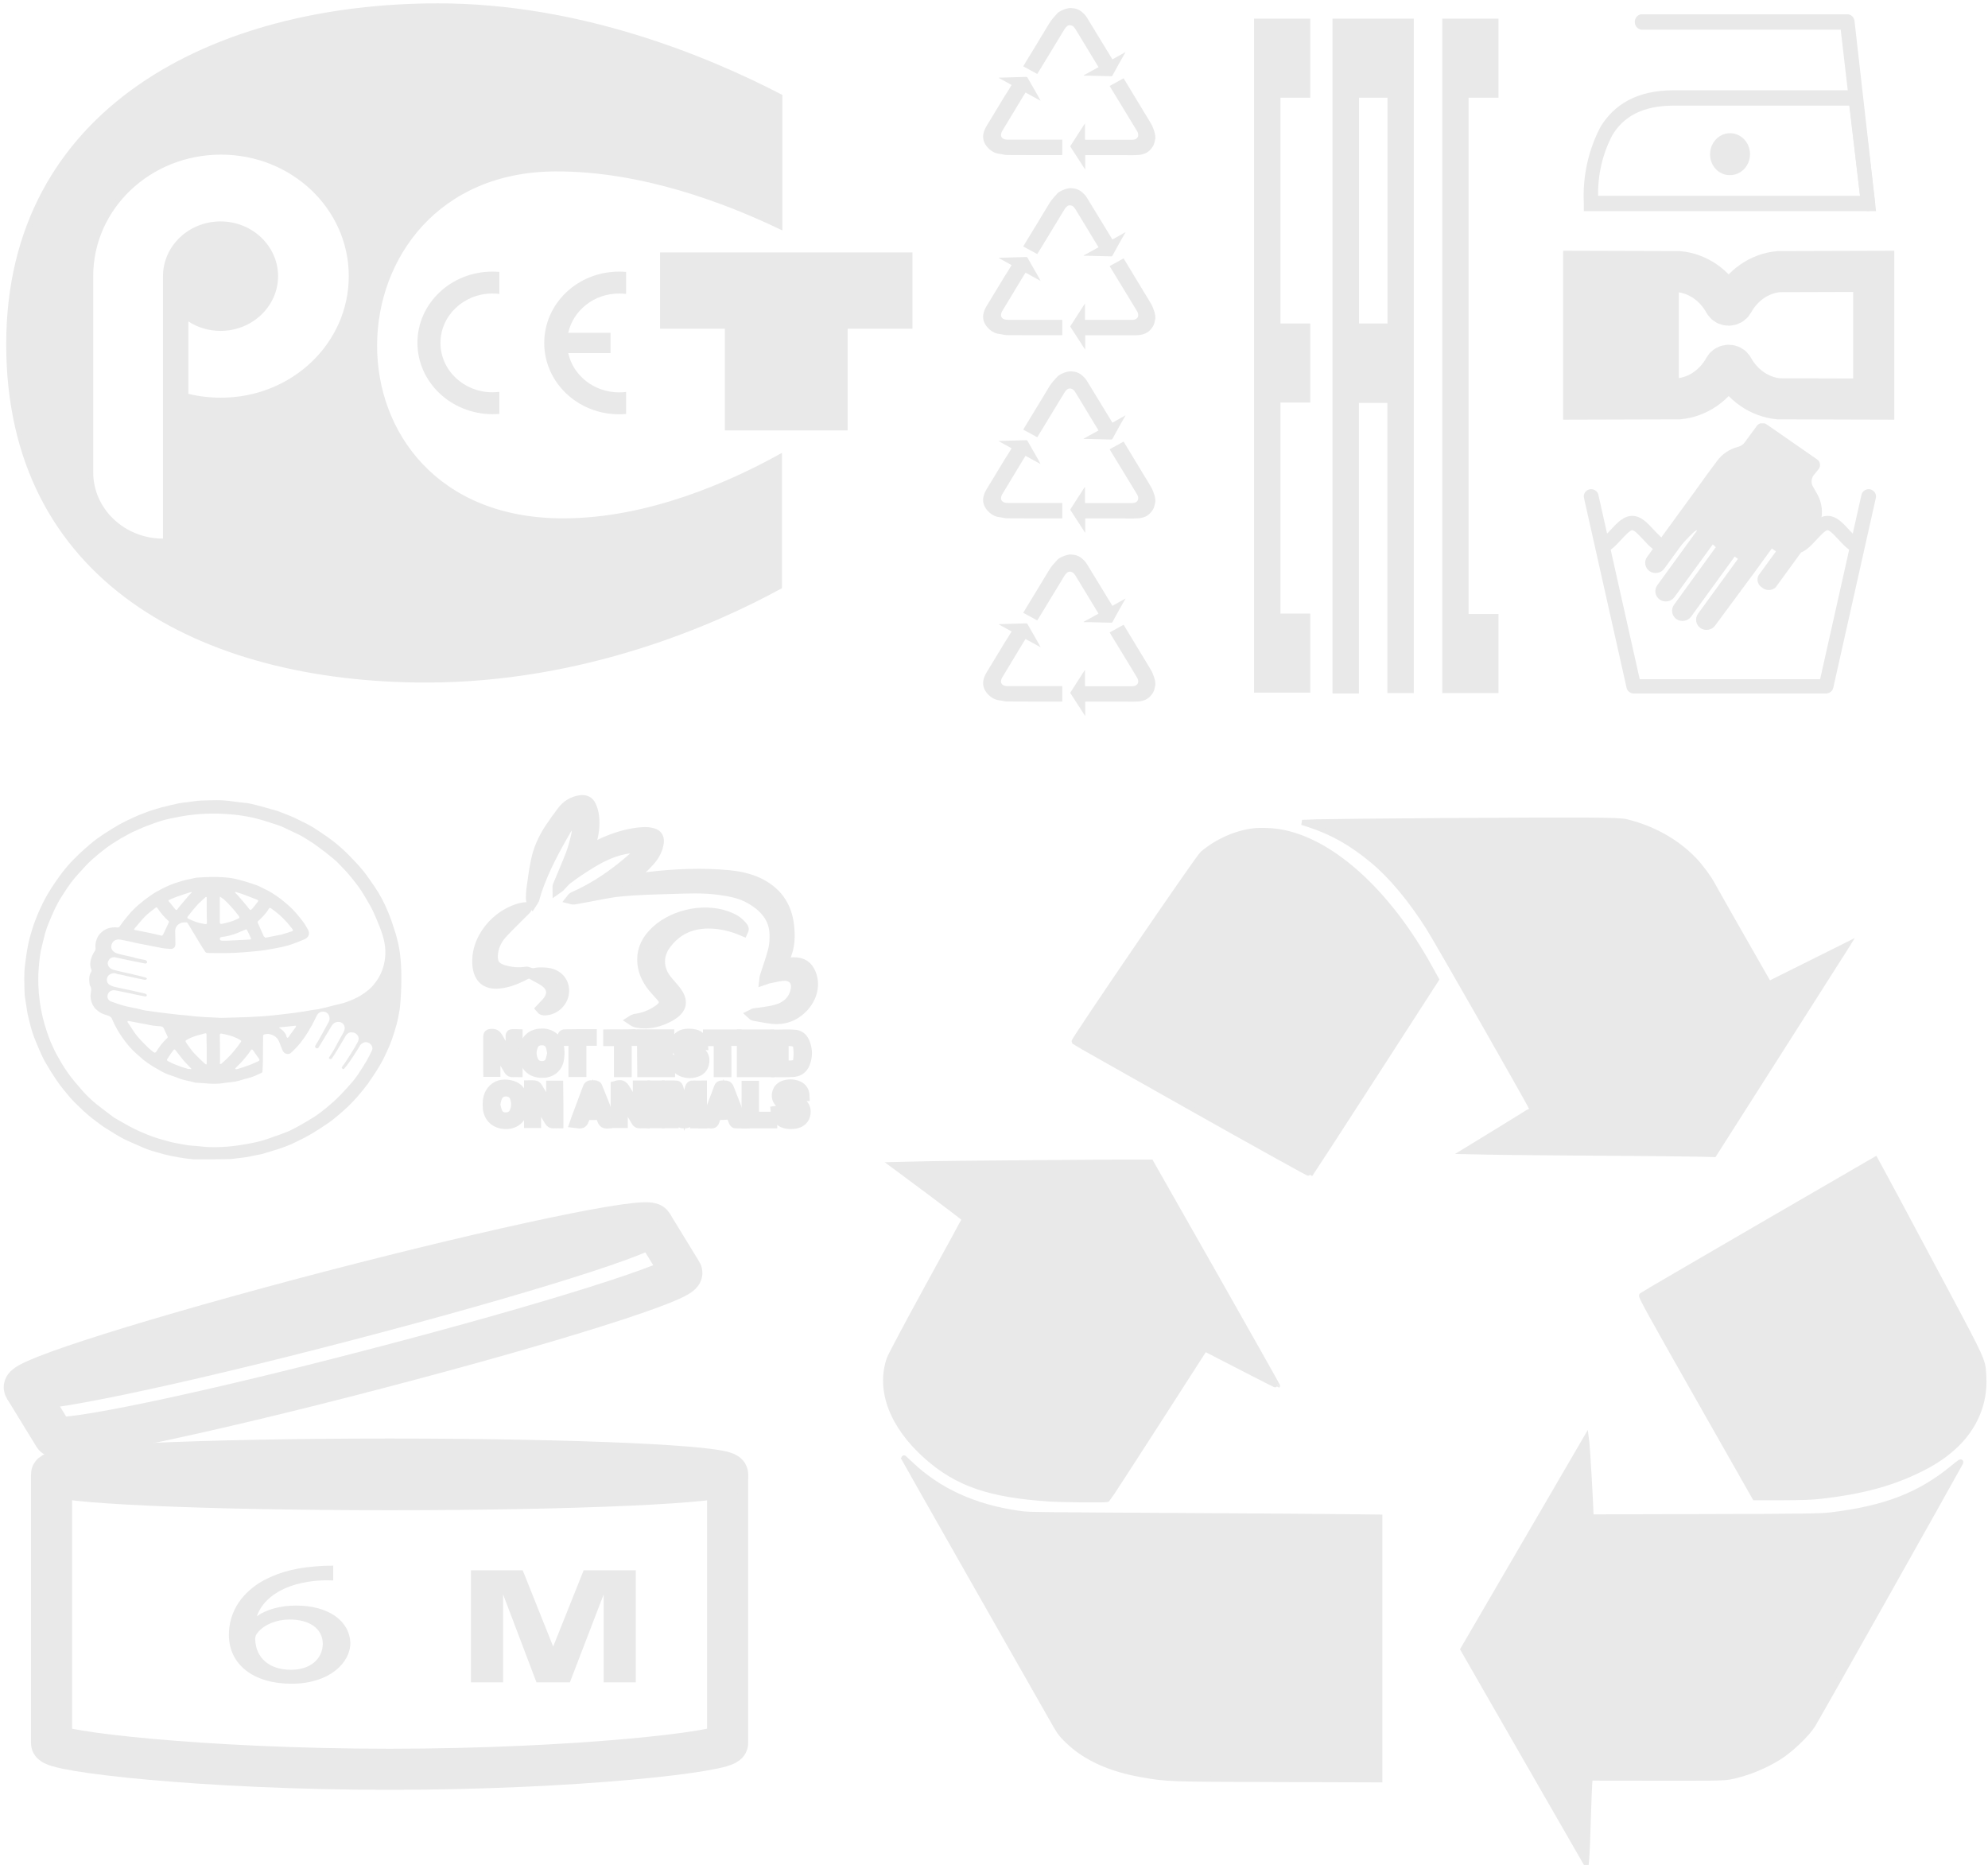 <svg width="387" height="363" viewBox="0 0 387 363" fill="none" xmlns="http://www.w3.org/2000/svg">
<path d="M280.881 159.728C269.218 159.808 258.274 159.919 256.57 159.967L253.479 160.078L254.815 160.507C259.343 161.984 263.119 164.13 267.163 167.482C270.822 170.517 274.581 175.014 278.107 180.575C279.828 183.292 298.374 215.785 298.274 215.928C298.241 215.992 295.233 217.867 291.591 220.091L284.974 224.143L289.602 224.238C292.159 224.302 301.649 224.381 310.705 224.445C319.761 224.493 328.634 224.588 330.421 224.636L333.68 224.715L346.261 204.965C348.891 200.833 351.366 196.942 353.438 193.685C356.816 188.376 359.122 184.752 359.277 184.515L359.711 183.816L357.807 184.77C356.754 185.31 354.131 186.613 351.975 187.677C350.121 188.593 347.933 189.685 346.709 190.296C346.51 190.396 346.337 190.482 346.194 190.553L344.356 191.475L339.076 182.227C336.169 177.143 333.613 172.614 333.379 172.169C332.66 170.819 331.023 168.594 329.753 167.291C326.294 163.732 321.733 161.19 316.553 159.935C315.133 159.585 309.034 159.553 280.881 159.728Z" fill="#E9E9E9"/>
<path d="M280.881 159.728C269.218 159.808 258.274 159.919 256.57 159.967L253.479 160.078L254.815 160.507C259.343 161.984 263.119 164.13 267.163 167.482C270.822 170.517 274.581 175.014 278.107 180.575C279.828 183.292 298.374 215.785 298.274 215.928C298.241 215.992 295.233 217.867 291.591 220.091L284.974 224.143L289.602 224.238C292.159 224.302 301.649 224.381 310.705 224.445C319.761 224.493 328.634 224.588 330.421 224.636L333.68 224.715L346.261 204.965C348.891 200.833 351.366 196.942 353.438 193.685C356.816 188.376 359.122 184.752 359.277 184.515L359.711 183.816L357.807 184.77C356.754 185.31 354.131 186.613 351.975 187.677C350.121 188.593 347.933 189.685 346.709 190.296C346.51 190.396 346.337 190.482 346.194 190.553L344.356 191.475L339.076 182.227C336.169 177.143 333.613 172.614 333.379 172.169C332.66 170.819 331.023 168.594 329.753 167.291C326.294 163.732 321.733 161.19 316.553 159.935C315.133 159.585 309.034 159.553 280.881 159.728Z" stroke="#E9E9E9"/>
<path d="M243.957 161.73C240.532 162.143 236.806 163.827 234.066 166.179C233.214 166.91 208.853 202.581 209.07 202.772C209.137 202.851 219.496 208.698 232.077 215.785C245.394 223.285 255.018 228.623 255.102 228.544C255.185 228.465 260.733 219.9 267.449 209.509L279.63 190.632L278.377 188.376C270.156 173.44 259.012 163.43 248.886 161.857C247.433 161.635 245.177 161.571 243.957 161.73Z" fill="#E9E9E9"/>
<path d="M243.957 161.73C240.532 162.143 236.806 163.827 234.066 166.179C233.214 166.91 208.853 202.581 209.07 202.772C209.137 202.851 219.496 208.698 232.077 215.785C245.394 223.285 255.018 228.623 255.102 228.544C255.185 228.465 260.733 219.9 267.449 209.509L279.63 190.632L278.377 188.376C270.156 173.44 259.012 163.43 248.886 161.857C247.433 161.635 245.177 161.571 243.957 161.73Z" stroke="#E9E9E9"/>
<path d="M342.434 238.777C329.986 246.006 319.71 251.996 319.576 252.124C319.376 252.298 321.063 255.349 330.47 271.922L341.598 291.513H346.911C350.921 291.497 352.81 291.433 354.647 291.211C362.133 290.353 367.714 288.891 372.943 286.428C376.051 284.967 378.206 283.584 380.245 281.757C384.372 278.071 386.494 273.129 386.176 267.917C386.138 267.313 386.124 266.853 386.069 266.399C385.814 264.297 384.692 262.301 376.285 246.546C371.155 236.934 366.544 228.306 366.009 227.368L365.074 225.652L342.434 238.777Z" fill="#E9E9E9"/>
<path d="M342.434 238.777C329.986 246.006 319.71 251.996 319.576 252.124C319.376 252.298 321.063 255.349 330.47 271.922L341.598 291.513H346.911C350.921 291.497 352.81 291.433 354.647 291.211C362.133 290.353 367.714 288.891 372.943 286.428C376.051 284.967 378.206 283.584 380.245 281.757C384.372 278.071 386.494 273.129 386.176 267.917C386.138 267.313 386.124 266.853 386.069 266.399C385.814 264.297 384.692 262.301 376.285 246.546C371.155 236.934 366.544 228.306 366.009 227.368L365.074 225.652L342.434 238.777Z" stroke="#E9E9E9"/>
<path d="M200.597 226.32C190.989 226.383 181.014 226.495 178.408 226.574L173.696 226.685L180.713 231.897C184.573 234.773 187.731 237.188 187.731 237.267C187.731 237.363 184.54 243.242 180.63 250.344C176.737 257.447 173.362 263.787 173.128 264.438C170.989 270.555 173.646 277.578 180.396 283.553C186.344 288.812 192.643 290.989 204.222 291.752C206.962 291.926 215.35 292.006 215.601 291.847C215.684 291.799 219.995 285.189 225.158 277.149L234.548 262.547L235.835 263.199C236.209 263.393 237.28 263.944 238.679 264.664C239.906 265.296 241.386 266.057 242.869 266.821C246.044 268.458 248.65 269.777 248.684 269.745C248.717 269.713 243.187 259.91 236.403 247.945L224.055 226.209L221.064 226.193C219.41 226.193 210.204 226.24 200.597 226.32Z" fill="#E9E9E9"/>
<path d="M200.597 226.32C190.989 226.383 181.014 226.495 178.408 226.574L173.696 226.685L180.713 231.897C184.573 234.773 187.731 237.188 187.731 237.267C187.731 237.363 184.54 243.242 180.63 250.344C176.737 257.447 173.362 263.787 173.128 264.438C170.989 270.555 173.646 277.578 180.396 283.553C186.344 288.812 192.643 290.989 204.222 291.752C206.962 291.926 215.35 292.006 215.601 291.847C215.684 291.799 219.995 285.189 225.158 277.149L234.548 262.547L235.835 263.199C236.209 263.393 237.28 263.944 238.679 264.664C239.906 265.296 241.386 266.057 242.869 266.821C246.044 268.458 248.65 269.777 248.684 269.745C248.717 269.713 243.187 259.91 236.403 247.945L224.055 226.209L221.064 226.193C219.41 226.193 210.204 226.24 200.597 226.32Z" stroke="#E9E9E9"/>
<path d="M296.786 300.443L284.79 321.02L288.766 327.947C290.972 331.777 296.369 341.167 300.763 348.826L308.783 362.76L308.883 361.616C308.95 360.997 309.084 357.644 309.184 354.196C309.284 350.748 309.418 347.507 309.468 346.998L309.568 346.077L322.467 346.109C333.863 346.124 335.517 346.093 336.736 345.87C339.928 345.266 343.437 343.852 346.377 342.009C348.616 340.595 351.724 337.624 352.91 335.765C353.562 334.764 379.945 287.906 381.616 284.792C381.866 284.331 381.632 284.474 380.179 285.666C373.696 290.989 367.029 293.579 356.402 294.866C354.498 295.104 351.557 295.152 331.974 295.2L309.702 295.263V294.58C309.702 293.372 309.034 281.694 308.9 280.756L308.783 279.851L296.786 300.443Z" fill="#E9E9E9"/>
<path d="M296.786 300.443L284.79 321.02L288.766 327.947C290.972 331.777 296.369 341.167 300.763 348.826L308.783 362.76L308.883 361.616C308.95 360.997 309.084 357.644 309.184 354.196C309.284 350.748 309.418 347.507 309.468 346.998L309.568 346.077L322.467 346.109C333.863 346.124 335.517 346.093 336.736 345.87C339.928 345.266 343.437 343.852 346.377 342.009C348.616 340.595 351.724 337.624 352.91 335.765C353.562 334.764 379.945 287.906 381.616 284.792C381.866 284.331 381.632 284.474 380.179 285.666C373.696 290.989 367.029 293.579 356.402 294.866C354.498 295.104 351.557 295.152 331.974 295.2L309.702 295.263V294.58C309.702 293.372 309.034 281.694 308.9 280.756L308.783 279.851L296.786 300.443Z" stroke="#E9E9E9"/>
<path d="M175.867 283.696C175.867 283.744 181.749 294.104 188.917 306.72C196.101 319.32 202.968 331.396 204.171 333.525C206.31 337.322 206.394 337.449 207.948 338.943C211.339 342.2 216.168 344.377 222.334 345.442L222.427 345.458C227.279 346.3 227.281 346.3 248.583 346.363L268.6 346.427V320.861V295.295L258.207 295.184C252.476 295.136 239.978 295.041 230.421 294.993C202.041 294.835 200.407 294.833 198.8 294.623C198.629 294.601 198.459 294.576 198.257 294.548C189.735 293.341 182.718 290.147 177.304 284.983C176.519 284.221 175.867 283.649 175.867 283.696Z" fill="#E9E9E9"/>
<path d="M175.867 283.696C175.867 283.744 181.749 294.104 188.917 306.72C196.101 319.32 202.968 331.396 204.171 333.525C206.31 337.322 206.394 337.449 207.948 338.943C211.339 342.2 216.168 344.377 222.334 345.442L222.427 345.458C227.279 346.3 227.281 346.3 248.583 346.363L268.6 346.427V320.861V295.295L258.207 295.184C252.476 295.136 239.978 295.041 230.421 294.993C202.041 294.835 200.407 294.833 198.8 294.623C198.629 294.601 198.459 294.576 198.257 294.548C189.735 293.341 182.718 290.147 177.304 284.983C176.519 284.221 175.867 283.649 175.867 283.696Z" stroke="#E9E9E9"/>
<path d="M108.115 32.867C84.999 32.952 72.951 50.097 72.907 67.192C72.884 75.736 75.857 84.29 81.953 90.71C88.056 97.138 97.256 101.394 109.616 101.394C126.482 101.394 142.559 94.037 151.721 88.993V114.187C139.311 120.978 113.782 132.353 82.977 132.353C61.034 132.353 40.706 127.417 25.878 116.792C11.071 106.183 1.708 89.873 1.708 67.005C1.708 44.191 11.722 27.753 27.151 17.001C42.601 6.234 63.507 1.153 85.271 1.153C112.825 1.153 137.437 11.345 151.81 18.786V44.065C141.338 39.071 124.952 32.785 108.115 32.867ZM108.115 32.867L108.117 33.367L108.114 32.867C108.115 32.867 108.115 32.867 108.115 32.867ZM141.107 63.485H128.993V49.638H129.078H129.174H129.27H129.366H129.462H129.559H129.655H129.751H129.847H129.943H130.039H130.135H130.231H130.328H130.424H130.52H130.616H130.712H130.808H130.904H131.001H131.097H131.193H131.289H131.385H131.481H131.577H131.673H131.77H131.866H131.962H132.058H132.154H132.25H132.346H132.443H132.539H132.635H132.731H132.827H132.923H133.019H133.115H133.212H133.308H133.404H133.5H133.596H133.692H133.788H133.885H133.981H134.077H134.173H134.269H134.365H134.461H134.557H134.654H134.75H134.846H134.942H135.038H135.134H135.23H135.327H135.423H135.519H135.615H135.711H135.807H135.903H136H136.096H136.192H136.288H136.384H136.48H136.576H136.672H136.769H136.865H136.961H137.057H137.153H137.249H137.345H137.442H137.538H137.634H137.73H137.826H137.922H138.018H138.114H138.211H138.307H138.403H138.499H138.595H138.691H138.787H138.884H138.98H139.076H139.172H139.268H139.364H139.46H139.556H139.653H139.749H139.845H139.941H140.037H140.133H140.229H140.326H140.422H140.518H140.614H140.71H140.806H140.902H140.998H141.095H141.191H141.287H141.383H141.479H141.575H141.671H141.768H141.864H141.96H142.056H142.152H142.248H142.344H142.44H142.537H142.633H142.729H142.825H142.921H143.017H143.113H143.21H143.306H143.402H143.498H143.594H143.69H143.786H143.883H143.979H144.075H144.171H144.267H144.363H144.459H144.555H144.652H144.748H144.844H144.94H145.036H145.132H145.228H145.325H145.421H145.517H145.613H145.709H145.805H145.901H145.997H146.094H146.19H146.286H146.382H146.478H146.574H146.67H146.767H146.863H146.959H147.055H147.151H147.247H147.343H147.439H147.536H147.632H147.728H147.824H147.92H148.016H148.112H148.209H148.305H148.401H148.497H148.593H148.689H148.785H148.881H148.978H149.074H149.17H149.266H149.362H149.458H149.554H149.651H149.747H149.843H149.939H150.035H150.131H150.227H150.323H150.42H150.516H150.612H150.708H150.804H150.9H150.996H151.093H151.189H151.285H151.381H151.477H151.573H151.669H151.765H151.862H151.958H152.054H152.15H152.246H152.342H152.438H152.535H152.631H152.727H152.823H152.919H153.015H153.111H153.208H153.304H153.4H153.496H153.592H153.688H153.784H153.88H153.977H154.073H154.169H154.265H154.361H154.457H154.553H154.65H154.746H154.842H154.938H155.034H155.13H155.226H155.322H155.419H155.515H155.611H155.707H155.803H155.899H155.995H156.092H156.188H156.284H156.38H156.476H156.572H156.668H156.764H156.861H156.957H157.053H157.149H157.245H157.341H157.437H157.534H157.63H157.726H157.822H157.918H158.014H158.11H158.206H158.303H158.399H158.495H158.591H158.687H158.783H158.879H158.976H159.072H159.168H159.264H159.36H159.456H159.552H159.648H159.745H159.841H159.937H160.033H160.129H160.225H160.321H160.418H160.514H160.61H160.706H160.802H160.898H160.994H161.09H161.187H161.283H161.379H161.475H161.571H161.667H161.763H161.86H161.956H162.052H162.148H162.244H162.34H162.436H162.533H162.629H162.725H162.821H162.917H163.013H163.109H163.205H163.302H163.398H163.494H163.59H163.686H163.782H163.878H163.975H164.071H164.167H164.263H164.359H164.455H164.551H164.647H164.744H164.84H164.936H165.032H165.128H165.224H165.32H165.417H165.513H165.609H165.705H165.801H165.897H165.993H166.089H166.186H166.282H166.378H166.474H166.57H166.666H166.762H166.859H166.955H167.051H167.147H167.243H167.339H167.435H167.531H167.628H167.724H167.82H167.916H168.012H168.108H168.204H168.301H168.397H168.493H168.589H168.685H168.781H168.877H168.973H169.07H169.166H169.262H169.358H169.454H169.55H169.646H169.743H169.839H169.935H170.031H170.127H170.223H170.319H170.415H170.512H170.608H170.704H170.8H170.896H170.992H171.088H171.185H171.281H171.377H171.473H171.569H171.665H171.761H171.858H171.954H172.05H172.146H172.242H172.338H172.434H172.53H172.627H172.723H172.819H172.915H173.011H173.107H173.203H173.3H173.396H173.492H173.588H173.684H173.78H173.876H173.972H174.069H174.165H174.261H174.357H174.453H174.549H174.645H174.742H174.838H174.934H175.03H175.126H175.222H175.318H175.414H175.511H175.607H175.703H175.799H175.895H175.991H176.087H176.184H176.28H176.376H176.472H176.568H176.664H176.76H176.856H176.953H177.049H177.126V63.485H165.012H164.512V63.985V83.281H141.607V63.985V63.485H141.107ZM31.728 105.336H32.228V104.836V53.751C32.228 48.179 37.008 43.598 42.93 43.598C48.853 43.598 53.633 48.179 53.633 53.751C53.633 59.323 48.853 63.904 42.93 63.904C40.732 63.904 38.624 63.261 36.945 62.143L36.167 61.625V62.559V76.651V77.042L36.547 77.137C38.617 77.65 40.775 77.906 43.019 77.906C57.031 77.906 68.394 67.136 68.394 53.751C68.394 40.366 57.031 29.596 43.019 29.596C29.006 29.596 17.644 40.366 17.644 53.751V91.918C17.644 99.348 23.978 105.336 31.728 105.336Z" fill="#E9E9E9" stroke="#E9E9E9"/>
<g clip-path="url(#clip0_145_13140)">
<path fill-rule="evenodd" clip-rule="evenodd" d="M336.679 34.092C337.453 34.114 338.217 33.893 338.87 33.457C339.524 33.021 340.039 32.39 340.35 31.644C340.66 30.899 340.751 30.073 340.612 29.272C340.472 28.472 340.108 27.734 339.567 27.152C339.025 26.57 338.33 26.172 337.572 26.007C336.813 25.843 336.025 25.92 335.308 26.229C334.592 26.538 333.98 27.065 333.55 27.742C333.12 28.419 332.893 29.215 332.897 30.029C332.891 30.557 332.985 31.08 333.172 31.57C333.359 32.06 333.636 32.506 333.987 32.883C334.338 33.261 334.757 33.562 335.219 33.769C335.681 33.976 336.177 34.086 336.679 34.092Z" fill="#E9E9E9"/>
<path fill-rule="evenodd" clip-rule="evenodd" d="M325.802 17.572H362.429L362.579 18.874L365.015 39.412L365.207 41.095H308.322V39.591C308.056 34.402 309.182 29.238 311.57 24.687C314.177 20.422 318.558 17.572 325.802 17.572ZM359.993 20.557H325.802C319.626 20.557 315.972 22.802 313.878 26.303C311.979 29.913 311.021 33.986 311.1 38.11H362.087L359.993 20.557Z" fill="#E9E9E9"/>
<path fill-rule="evenodd" clip-rule="evenodd" d="M319.498 5.765C319.151 5.721 318.832 5.544 318.6 5.269C318.369 4.994 318.241 4.64 318.241 4.273C318.241 3.906 318.369 3.551 318.6 3.276C318.832 3.001 319.151 2.825 319.498 2.78H359.651C359.996 2.79 360.327 2.932 360.579 3.18C360.831 3.428 360.987 3.765 361.019 4.127L365.015 39.412C365.045 39.604 365.037 39.8 364.993 39.99C364.948 40.179 364.868 40.356 364.756 40.512C364.644 40.667 364.503 40.797 364.342 40.893C364.181 40.99 364.002 41.051 363.818 41.073C363.45 41.111 363.083 40.995 362.795 40.752C362.508 40.508 362.322 40.156 362.279 39.771L358.326 5.765H319.498Z" fill="#E9E9E9"/>
</g>
<g clip-path="url(#clip1_145_13140)">
<path fill-rule="evenodd" clip-rule="evenodd" d="M362.365 96.319C362.44 95.963 362.661 95.648 362.98 95.447C363.298 95.245 363.689 95.171 364.064 95.243C364.44 95.33 364.766 95.553 364.972 95.865C365.178 96.176 365.249 96.552 365.169 96.912L356.878 133.876C356.811 134.185 356.635 134.463 356.379 134.664C356.123 134.865 355.803 134.976 355.471 134.98H318.039C317.698 134.977 317.369 134.859 317.111 134.647C316.853 134.435 316.683 134.143 316.631 133.823L308.35 96.912C308.265 96.552 308.332 96.176 308.537 95.864C308.742 95.551 309.068 95.328 309.445 95.243C309.632 95.206 309.824 95.205 310.012 95.239C310.199 95.274 310.377 95.343 310.536 95.443C310.695 95.543 310.831 95.672 310.937 95.822C311.044 95.973 311.117 96.142 311.155 96.319L319.2 132.208H354.319L362.365 96.319Z" fill="#E9E9E9"/>
<path fill-rule="evenodd" clip-rule="evenodd" d="M311.41 104.959C311.825 104.959 312.675 104.062 313.515 103.165C314.781 101.783 316.056 100.411 317.746 100.411C319.436 100.411 320.711 101.783 321.977 103.165C322.817 104.062 323.667 104.959 324.082 104.959C324.498 104.959 325.348 104.062 326.188 103.165C327.454 101.783 328.728 100.411 330.419 100.411C332.109 100.411 333.384 101.783 334.659 103.165C335.499 104.062 336.339 104.959 336.755 104.959C337.17 104.959 338.02 104.062 338.861 103.165C340.136 101.783 341.401 100.411 343.091 100.411C344.782 100.411 346.056 101.783 347.331 103.165C348.172 104.062 349.012 104.959 349.437 104.959C349.862 104.959 350.693 104.062 351.533 103.165C352.808 101.783 354.074 100.411 355.773 100.411C357.473 100.411 358.739 101.783 360.004 103.165C360.844 104.062 361.685 104.959 362.11 104.959V107.759C360.419 107.759 359.145 106.377 357.87 104.995C357.029 104.098 356.189 103.201 355.773 103.201C355.358 103.201 354.508 104.098 353.668 104.995C352.393 106.377 351.127 107.759 349.437 107.759C347.747 107.759 346.472 106.377 345.197 104.995C344.357 104.098 343.516 103.201 343.091 103.201C342.666 103.201 341.835 104.098 340.995 104.995C339.72 106.377 338.455 107.759 336.755 107.759C335.055 107.759 333.799 106.377 332.524 104.995C331.684 104.098 330.844 103.201 330.419 103.201C329.994 103.201 329.163 104.098 328.313 104.995C327.047 106.377 325.773 107.759 324.082 107.759C322.392 107.759 321.117 106.377 319.852 104.995C319.011 104.098 318.162 103.201 317.746 103.201C317.331 103.201 316.481 104.098 315.64 104.995C314.375 106.377 313.1 107.759 311.41 107.759V104.959Z" fill="#E9E9E9"/>
<path fill-rule="evenodd" clip-rule="evenodd" d="M330.013 95.539L329.569 96.149L326.424 100.456L320.645 108.387C320.329 108.822 320.203 109.357 320.292 109.879C320.382 110.401 320.681 110.869 321.127 111.186C321.569 111.479 322.116 111.593 322.646 111.504C323.177 111.415 323.649 111.129 323.96 110.711L329.739 102.77L330.39 103.219L322.619 113.914C322.304 114.35 322.179 114.885 322.27 115.407C322.362 115.929 322.663 116.397 323.11 116.713C323.328 116.86 323.575 116.965 323.836 117.02C324.097 117.076 324.367 117.082 324.631 117.038C324.894 116.994 325.146 116.9 325.371 116.763C325.597 116.625 325.791 116.447 325.943 116.237L333.724 105.552L334.375 106L325.877 117.718C325.563 118.154 325.438 118.688 325.527 119.209C325.617 119.73 325.915 120.199 326.358 120.517C326.801 120.81 327.347 120.924 327.878 120.835C328.409 120.746 328.881 120.46 329.191 120.042L337.69 108.324L338.332 108.773L330.551 119.458C330.237 119.894 330.112 120.428 330.202 120.95C330.291 121.471 330.589 121.939 331.033 122.258C331.475 122.55 332.021 122.664 332.552 122.575C333.083 122.486 333.555 122.201 333.865 121.782L341.779 111.078L344.914 106.763L345.726 107.319L342.336 111.976C342.113 112.395 342.067 112.88 342.205 113.331C342.344 113.782 342.657 114.167 343.082 114.407C343.449 114.71 343.924 114.867 344.41 114.845C344.895 114.823 345.353 114.625 345.688 114.29L353.243 103.91C354.089 102.773 354.58 101.432 354.659 100.041C354.737 98.65 354.4 97.267 353.687 96.05L352.95 94.758C352.736 94.406 352.635 94.002 352.659 93.596C352.682 93.19 352.829 92.799 353.082 92.47L354.027 91.304C354.137 91.164 354.216 91.005 354.26 90.835C354.303 90.666 354.311 90.49 354.282 90.317C354.265 90.139 354.207 89.966 354.112 89.811C354.018 89.656 353.888 89.522 353.734 89.42L343.894 82.592C343.752 82.489 343.588 82.414 343.414 82.372C343.24 82.331 343.059 82.324 342.882 82.352C342.705 82.38 342.536 82.442 342.385 82.534C342.235 82.626 342.105 82.747 342.005 82.888L339.616 86.136C339.317 86.535 338.884 86.826 338.389 86.962C336.669 87.395 335.175 88.409 334.187 89.815L332.062 92.686L330.013 95.539Z" fill="#E9E9E9"/>
</g>
<path d="M64.14 251.386C97.856 242.609 125.967 236.704 126.942 238.247C127.917 239.789 101.268 248.194 67.552 256.972C33.836 265.803 5.725 271.654 4.75 270.111C3.775 268.569 30.342 260.217 64.14 251.386Z" stroke="#E9E9E9" stroke-width="8" stroke-miterlimit="22.926"/>
<path d="M141.646 286.974C141.646 304.423 141.646 321.818 141.646 339.266C141.646 340.915 112.236 344.373 75.838 344.373C39.522 344.373 10.03 340.915 10.03 339.266V286.974" stroke="#E9E9E9" stroke-width="8" stroke-miterlimit="22.926"/>
<path d="M126.943 238.246C128.893 241.385 130.761 244.524 132.711 247.662C133.686 249.205 107.038 257.61 73.322 266.387C39.605 275.218 11.495 281.07 10.52 279.527L4.751 270.111" stroke="#E9E9E9" stroke-width="8" stroke-miterlimit="22.926"/>
<path d="M75.838 289.953C112.183 289.953 141.646 288.62 141.646 286.974C141.646 285.329 112.183 283.995 75.838 283.995C39.493 283.995 10.03 285.329 10.03 286.974C10.03 288.62 39.493 289.953 75.838 289.953Z" stroke="#E9E9E9" stroke-width="8" stroke-miterlimit="22.926"/>
<path d="M91.681 327.457V305.647H101.755L107.686 320.489L113.617 305.647H123.772V327.457H117.516V310.328L110.936 327.457H104.436L97.936 310.328V327.457H91.681Z" fill="#E9E9E9"/>
<path d="M57.639 312.509C54.633 312.509 51.871 313.254 50.002 314.584C50.977 311.658 54.308 308.466 61.133 307.721C62.27 307.615 63.489 307.562 64.464 307.615H64.87V304.742H64.545C63.489 304.742 62.352 304.796 61.214 304.902C56.908 305.221 53.171 306.392 50.327 308.2C46.59 310.647 44.559 314.158 44.559 318.201C44.559 324 49.352 327.723 56.746 327.723C64.139 327.723 68.201 323.627 68.201 319.797C68.039 315.435 63.895 312.509 57.639 312.509ZM56.664 325.01C52.44 325.01 49.759 322.723 49.678 318.999C49.678 318.52 49.84 318.148 50.165 317.776C51.384 316.233 53.821 315.222 56.34 315.222C60.321 315.222 62.839 317.031 62.839 320.01C62.758 322.989 60.321 325.01 56.664 325.01Z" fill="#E9E9E9"/>
<path fill-rule="evenodd" clip-rule="evenodd" d="M120.516 52.868C120.983 52.868 121.43 52.887 121.876 52.926V57.21C121.43 57.152 120.983 57.133 120.516 57.133C115.646 57.133 111.588 60.413 110.614 64.775H118.852V68.731H110.614C111.567 73.092 115.646 76.372 120.516 76.372C120.983 76.372 121.43 76.334 121.876 76.295V80.579C121.43 80.618 120.983 80.637 120.516 80.637C112.46 80.637 105.946 74.423 105.946 66.781C105.926 59.062 112.46 52.868 120.516 52.868Z" fill="#E9E9E9"/>
<path fill-rule="evenodd" clip-rule="evenodd" d="M95.851 52.868C96.318 52.868 96.764 52.887 97.211 52.926V57.21C96.764 57.152 96.318 57.133 95.851 57.133C90.271 57.133 85.745 61.436 85.745 66.743C85.745 72.05 90.271 76.353 95.851 76.353C96.318 76.353 96.764 76.314 97.211 76.276V80.56C96.764 80.598 96.318 80.618 95.851 80.618C87.795 80.579 81.261 74.385 81.261 66.724C81.261 59.062 87.795 52.868 95.851 52.868Z" fill="#E9E9E9"/>
<path d="M224.911 133.299C224.844 133.586 224.777 133.857 224.726 134.144C224.626 134.606 224.374 134.972 224.09 135.323C223.453 136.136 222.565 136.47 221.542 136.534C220.705 136.598 219.85 136.566 218.995 136.566C216.465 136.566 213.952 136.566 211.421 136.566C211.371 136.566 211.321 136.566 211.254 136.582C211.254 137.49 211.254 138.398 211.254 139.307C211.237 139.307 211.237 139.307 211.22 139.323C211.187 139.275 211.153 139.243 211.136 139.195C210.718 138.542 210.299 137.905 209.88 137.251C209.394 136.486 208.908 135.737 208.405 134.972C208.338 134.877 208.355 134.813 208.405 134.733C209.075 133.682 209.762 132.63 210.433 131.578C210.684 131.18 210.935 130.781 211.22 130.383C211.22 131.435 211.22 132.487 211.22 133.554C211.304 133.554 211.354 133.57 211.405 133.57C214.371 133.57 217.336 133.57 220.302 133.57C220.671 133.57 221.057 133.538 221.341 133.235C221.526 133.044 221.593 132.805 221.576 132.55C221.559 132.168 221.341 131.865 221.157 131.562C220.219 130.001 219.264 128.439 218.308 126.877C217.621 125.746 216.934 124.63 216.247 123.499C216.18 123.372 216.096 123.244 216.013 123.101C216.918 122.607 217.806 122.113 218.727 121.603C218.811 121.746 218.895 121.89 218.979 122.017C220.235 124.089 221.492 126.16 222.749 128.248C223.201 128.997 223.687 129.746 224.123 130.527C224.374 130.973 224.542 131.467 224.71 131.961C224.81 132.232 224.844 132.518 224.894 132.805C224.911 132.933 224.911 133.124 224.911 133.299Z" fill="#E9E9E9"/>
<path d="M208.457 107.93C208.607 107.946 208.775 107.962 208.926 107.978C209.864 108.058 210.551 108.552 211.154 109.205C211.322 109.396 211.49 109.62 211.624 109.843C213.199 112.408 214.757 114.974 216.316 117.539C216.383 117.667 216.466 117.778 216.55 117.922C217.388 117.444 218.226 116.982 219.064 116.519C219.08 116.519 219.08 116.535 219.097 116.535C219.064 116.599 219.03 116.647 218.997 116.711C218.594 117.412 218.192 118.097 217.807 118.798C217.388 119.547 216.969 120.296 216.567 121.061C216.5 121.173 216.433 121.22 216.299 121.204C214.824 121.157 213.333 121.125 211.858 121.093C211.557 121.093 211.272 121.093 210.97 121.093C210.97 121.077 210.953 121.045 210.953 121.029C211.908 120.503 212.88 119.962 213.852 119.436C213.567 118.958 213.283 118.511 213.014 118.065C211.808 116.089 210.618 114.097 209.412 112.121C209.244 111.85 209.06 111.58 208.775 111.404C208.44 111.213 208.004 111.213 207.719 111.468C207.518 111.643 207.334 111.85 207.2 112.09C205.658 114.607 204.116 117.141 202.592 119.675C202.374 120.041 202.156 120.392 201.921 120.758C201 120.264 200.112 119.77 199.19 119.276C199.408 118.926 199.609 118.575 199.81 118.241C201.285 115.818 202.759 113.412 204.217 110.974C204.669 110.209 205.273 109.572 205.876 108.918C206.044 108.743 206.295 108.616 206.513 108.488C206.999 108.233 207.518 108.042 208.071 107.962C208.088 107.962 208.121 107.946 208.138 107.93C208.205 107.93 208.322 107.93 208.457 107.93Z" fill="#E9E9E9"/>
<path d="M196.926 122.91C196.088 122.448 195.267 121.986 194.446 121.539C194.446 121.523 194.446 121.508 194.446 121.492C194.564 121.492 194.698 121.476 194.815 121.476C196.457 121.428 198.099 121.38 199.741 121.332C199.876 121.332 199.959 121.364 200.026 121.476C200.546 122.384 201.065 123.292 201.585 124.201C201.92 124.79 202.255 125.364 202.573 125.985C201.601 125.459 200.63 124.918 199.641 124.376C199.473 124.647 199.306 124.918 199.138 125.173C198.032 127.005 196.926 128.838 195.82 130.67C195.569 131.069 195.318 131.467 195.083 131.881C194.966 132.089 194.882 132.328 194.865 132.567C194.832 132.997 195.117 133.363 195.569 133.475C195.753 133.523 195.954 133.555 196.155 133.555C199.624 133.555 203.093 133.555 206.562 133.555C206.629 133.555 206.712 133.555 206.796 133.555C206.796 134.558 206.796 135.531 206.796 136.534C206.729 136.534 206.662 136.55 206.595 136.55C203.076 136.55 199.54 136.566 196.021 136.534C195.552 136.534 195.1 136.375 194.631 136.327C193.558 136.216 192.737 135.658 192.1 134.877C191.564 134.208 191.279 133.427 191.413 132.535C191.514 131.913 191.765 131.356 192.1 130.814C193.257 128.901 194.43 126.973 195.586 125.061C196.038 124.376 196.474 123.659 196.926 122.91Z" fill="#E9E9E9"/>
<path d="M224.911 97.646C224.844 97.933 224.777 98.204 224.726 98.49C224.626 98.953 224.374 99.319 224.09 99.67C223.453 100.482 222.565 100.817 221.542 100.881C220.705 100.944 219.85 100.913 218.995 100.913C216.465 100.913 213.952 100.913 211.421 100.913C211.371 100.913 211.321 100.913 211.254 100.929C211.254 101.837 211.254 102.745 211.254 103.653C211.237 103.653 211.237 103.653 211.22 103.669C211.187 103.622 211.153 103.59 211.136 103.542C210.718 102.889 210.299 102.251 209.88 101.598C209.394 100.833 208.908 100.084 208.405 99.319C208.338 99.224 208.355 99.16 208.405 99.08C209.075 98.028 209.762 96.977 210.433 95.925C210.684 95.526 210.935 95.128 211.22 94.73C211.22 95.781 211.22 96.833 211.22 97.901C211.304 97.901 211.354 97.917 211.405 97.917C214.371 97.917 217.336 97.917 220.302 97.917C220.671 97.917 221.057 97.885 221.341 97.582C221.526 97.391 221.593 97.152 221.576 96.897C221.559 96.514 221.341 96.212 221.157 95.909C220.219 94.347 219.264 92.786 218.308 91.224C217.621 90.093 216.934 88.977 216.247 87.846C216.18 87.718 216.096 87.591 216.013 87.447C216.918 86.953 217.806 86.459 218.727 85.95C218.811 86.093 218.895 86.236 218.979 86.364C220.235 88.435 221.492 90.507 222.749 92.594C223.201 93.343 223.687 94.092 224.123 94.873C224.374 95.319 224.542 95.813 224.71 96.307C224.81 96.578 224.844 96.865 224.894 97.152C224.911 97.279 224.911 97.471 224.911 97.646Z" fill="#E9E9E9"/>
<path d="M208.457 72.277C208.607 72.293 208.775 72.309 208.926 72.325C209.864 72.404 210.551 72.898 211.154 73.552C211.322 73.743 211.49 73.966 211.624 74.189C213.199 76.755 214.757 79.32 216.316 81.886C216.383 82.013 216.466 82.125 216.55 82.268C217.388 81.79 218.226 81.328 219.064 80.866C219.08 80.866 219.08 80.882 219.097 80.882C219.064 80.946 219.03 80.993 218.997 81.057C218.594 81.758 218.192 82.444 217.807 83.145C217.388 83.894 216.969 84.643 216.567 85.407C216.5 85.519 216.433 85.567 216.299 85.551C214.824 85.503 213.333 85.471 211.858 85.439C211.557 85.439 211.272 85.439 210.97 85.439C210.97 85.423 210.953 85.391 210.953 85.376C211.908 84.85 212.88 84.308 213.852 83.782C213.567 83.304 213.283 82.858 213.014 82.412C211.808 80.436 210.618 78.444 209.412 76.468C209.244 76.197 209.06 75.926 208.775 75.751C208.44 75.559 208.004 75.559 207.719 75.814C207.518 75.99 207.334 76.197 207.2 76.436C205.658 78.954 204.116 81.487 202.592 84.021C202.374 84.388 202.156 84.738 201.921 85.105C201 84.611 200.112 84.117 199.19 83.623C199.408 83.272 199.609 82.922 199.81 82.587C201.285 80.165 202.759 77.759 204.217 75.32C204.669 74.556 205.273 73.918 205.876 73.265C206.044 73.09 206.295 72.962 206.513 72.835C206.999 72.58 207.518 72.388 208.071 72.309C208.088 72.309 208.121 72.293 208.138 72.277C208.205 72.277 208.322 72.277 208.457 72.277Z" fill="#E9E9E9"/>
<path d="M196.926 87.256C196.088 86.794 195.267 86.332 194.446 85.886C194.446 85.87 194.446 85.854 194.446 85.838C194.564 85.838 194.698 85.822 194.815 85.822C196.457 85.774 198.099 85.726 199.741 85.678C199.876 85.678 199.959 85.71 200.026 85.822C200.546 86.73 201.065 87.638 201.585 88.547C201.92 89.136 202.255 89.71 202.573 90.332C201.601 89.806 200.63 89.264 199.641 88.722C199.473 88.993 199.306 89.264 199.138 89.519C198.032 91.351 196.926 93.184 195.82 95.016C195.569 95.415 195.318 95.813 195.083 96.228C194.966 96.435 194.882 96.674 194.865 96.913C194.832 97.343 195.117 97.71 195.569 97.821C195.753 97.869 195.954 97.901 196.155 97.901C199.624 97.901 203.093 97.901 206.562 97.901C206.629 97.901 206.712 97.901 206.796 97.901C206.796 98.905 206.796 99.877 206.796 100.881C206.729 100.881 206.662 100.897 206.595 100.897C203.076 100.897 199.54 100.913 196.021 100.881C195.552 100.881 195.1 100.721 194.631 100.673C193.558 100.562 192.737 100.004 192.1 99.223C191.564 98.554 191.279 97.773 191.413 96.881C191.514 96.259 191.765 95.702 192.1 95.16C193.257 93.248 194.43 91.32 195.586 89.407C196.038 88.722 196.474 88.005 196.926 87.256Z" fill="#E9E9E9"/>
<path d="M224.911 61.992C224.844 62.279 224.777 62.55 224.726 62.837C224.626 63.299 224.374 63.665 224.09 64.016C223.453 64.829 222.565 65.163 221.542 65.227C220.705 65.291 219.85 65.259 218.995 65.259C216.465 65.259 213.952 65.259 211.421 65.259C211.371 65.259 211.321 65.259 211.254 65.275C211.254 66.183 211.254 67.091 211.254 68C211.237 68 211.237 68 211.22 68.016C211.187 67.968 211.153 67.936 211.136 67.888C210.718 67.235 210.299 66.597 209.88 65.944C209.394 65.179 208.908 64.43 208.405 63.665C208.338 63.57 208.355 63.506 208.405 63.426C209.075 62.374 209.762 61.323 210.433 60.271C210.684 59.873 210.935 59.474 211.22 59.076C211.22 60.128 211.22 61.179 211.22 62.247C211.304 62.247 211.354 62.263 211.405 62.263C214.371 62.263 217.336 62.263 220.302 62.263C220.671 62.263 221.057 62.231 221.341 61.928C221.526 61.737 221.593 61.498 221.576 61.243C221.559 60.861 221.341 60.558 221.157 60.255C220.219 58.694 219.264 57.132 218.308 55.57C217.621 54.439 216.934 53.323 216.247 52.192C216.18 52.065 216.096 51.937 216.013 51.794C216.918 51.3 217.806 50.806 218.727 50.296C218.811 50.439 218.895 50.583 218.979 50.71C220.235 52.782 221.492 54.853 222.749 56.941C223.201 57.69 223.687 58.438 224.123 59.219C224.374 59.666 224.542 60.16 224.71 60.654C224.81 60.924 224.844 61.211 224.894 61.498C224.911 61.626 224.911 61.817 224.911 61.992Z" fill="#E9E9E9"/>
<path d="M208.457 36.624C208.607 36.64 208.775 36.656 208.926 36.672C209.864 36.752 210.551 37.245 211.154 37.899C211.322 38.09 211.49 38.313 211.624 38.536C213.199 41.102 214.757 43.667 216.316 46.233C216.383 46.36 216.466 46.472 216.55 46.615C217.388 46.137 218.226 45.675 219.064 45.213C219.08 45.213 219.08 45.229 219.097 45.229C219.064 45.293 219.03 45.341 218.997 45.404C218.594 46.105 218.192 46.791 217.807 47.492C217.388 48.241 216.969 48.99 216.567 49.755C216.5 49.866 216.433 49.914 216.299 49.898C214.824 49.85 213.333 49.818 211.858 49.786C211.557 49.786 211.272 49.786 210.97 49.786C210.97 49.771 210.953 49.739 210.953 49.723C211.908 49.197 212.88 48.655 213.852 48.129C213.567 47.651 213.283 47.205 213.014 46.759C211.808 44.783 210.618 42.791 209.412 40.815C209.244 40.544 209.06 40.273 208.775 40.098C208.44 39.907 208.004 39.907 207.719 40.162C207.518 40.337 207.334 40.544 207.2 40.783C205.658 43.301 204.116 45.835 202.592 48.368C202.374 48.735 202.156 49.085 201.921 49.452C201 48.958 200.112 48.464 199.19 47.97C199.408 47.619 199.609 47.269 199.81 46.934C201.285 44.512 202.759 42.106 204.217 39.668C204.669 38.903 205.273 38.265 205.876 37.612C206.044 37.437 206.295 37.309 206.513 37.182C206.999 36.927 207.518 36.736 208.071 36.656C208.088 36.656 208.121 36.64 208.138 36.624C208.205 36.624 208.322 36.624 208.457 36.624Z" fill="#E9E9E9"/>
<path d="M196.926 51.603C196.088 51.141 195.267 50.678 194.446 50.232C194.446 50.216 194.446 50.2 194.446 50.184C194.564 50.184 194.698 50.169 194.815 50.169C196.457 50.121 198.099 50.073 199.741 50.025C199.876 50.025 199.959 50.057 200.026 50.169C200.546 51.077 201.065 51.985 201.585 52.894C201.92 53.483 202.255 54.057 202.573 54.678C201.601 54.152 200.63 53.611 199.641 53.069C199.473 53.34 199.306 53.611 199.138 53.865C198.032 55.698 196.926 57.531 195.82 59.363C195.569 59.762 195.318 60.16 195.083 60.574C194.966 60.781 194.882 61.02 194.865 61.26C194.832 61.69 195.117 62.056 195.569 62.168C195.753 62.216 195.954 62.248 196.155 62.248C199.624 62.248 203.093 62.248 206.562 62.248C206.629 62.248 206.712 62.248 206.796 62.248C206.796 63.251 206.796 64.223 206.796 65.227C206.729 65.227 206.662 65.243 206.595 65.243C203.076 65.243 199.54 65.259 196.021 65.227C195.552 65.227 195.1 65.068 194.631 65.02C193.558 64.909 192.737 64.351 192.1 63.57C191.564 62.901 191.279 62.12 191.413 61.228C191.514 60.606 191.765 60.048 192.1 59.507C193.257 57.594 194.43 55.666 195.586 53.754C196.038 53.069 196.474 52.352 196.926 51.603Z" fill="#E9E9E9"/>
<path d="M224.911 26.933C224.844 27.219 224.777 27.49 224.726 27.777C224.626 28.239 224.374 28.606 224.09 28.956C223.453 29.769 222.565 30.104 221.542 30.167C220.705 30.231 219.85 30.199 218.995 30.199C216.465 30.199 213.952 30.199 211.421 30.199C211.371 30.199 211.321 30.199 211.254 30.215C211.254 31.123 211.254 32.032 211.254 32.94C211.237 32.94 211.237 32.94 211.22 32.956C211.187 32.908 211.153 32.876 211.136 32.829C210.718 32.175 210.299 31.538 209.88 30.884C209.394 30.12 208.908 29.371 208.405 28.606C208.338 28.51 208.355 28.446 208.405 28.367C209.075 27.315 209.762 26.263 210.433 25.212C210.684 24.813 210.935 24.415 211.22 24.016C211.22 25.068 211.22 26.12 211.22 27.188C211.304 27.188 211.354 27.203 211.405 27.203C214.371 27.203 217.336 27.203 220.302 27.203C220.671 27.203 221.057 27.172 221.341 26.869C221.526 26.678 221.593 26.439 221.576 26.184C221.559 25.801 221.341 25.498 221.157 25.196C220.219 23.634 219.264 22.072 218.308 20.511C217.621 19.379 216.934 18.264 216.247 17.132C216.18 17.005 216.096 16.877 216.013 16.734C216.918 16.24 217.806 15.746 218.727 15.236C218.811 15.38 218.895 15.523 218.979 15.65C220.235 17.722 221.492 19.794 222.749 21.881C223.201 22.63 223.687 23.379 224.123 24.16C224.374 24.606 224.542 25.1 224.71 25.594C224.81 25.865 224.844 26.152 224.894 26.439C224.911 26.566 224.911 26.757 224.911 26.933Z" fill="#E9E9E9"/>
<path d="M208.457 1.564C208.607 1.58 208.775 1.596 208.926 1.612C209.864 1.691 210.551 2.185 211.154 2.839C211.322 3.03 211.49 3.253 211.624 3.476C213.199 6.042 214.757 8.607 216.316 11.173C216.383 11.3 216.466 11.412 216.55 11.555C217.388 11.077 218.226 10.615 219.064 10.153C219.08 10.153 219.08 10.169 219.097 10.169C219.064 10.232 219.03 10.28 218.997 10.344C218.594 11.045 218.192 11.73 217.807 12.431C217.388 13.181 216.969 13.929 216.567 14.694C216.5 14.806 216.433 14.854 216.299 14.838C214.824 14.79 213.333 14.758 211.858 14.726C211.557 14.726 211.272 14.726 210.97 14.726C210.97 14.71 210.953 14.678 210.953 14.662C211.908 14.137 212.88 13.595 213.852 13.069C213.567 12.591 213.283 12.145 213.014 11.698C211.808 9.723 210.618 7.731 209.412 5.755C209.244 5.484 209.06 5.213 208.775 5.038C208.44 4.846 208.004 4.846 207.719 5.101C207.518 5.277 207.334 5.484 207.2 5.723C205.658 8.241 204.116 10.774 202.592 13.308C202.374 13.675 202.156 14.025 201.921 14.392C201 13.898 200.112 13.404 199.19 12.91C199.408 12.559 199.609 12.208 199.81 11.874C201.285 9.452 202.759 7.045 204.217 4.607C204.669 3.842 205.273 3.205 205.876 2.552C206.044 2.376 206.295 2.249 206.513 2.121C206.999 1.866 207.518 1.675 208.071 1.596C208.088 1.596 208.121 1.58 208.138 1.564C208.205 1.564 208.322 1.564 208.457 1.564Z" fill="#E9E9E9"/>
<path d="M196.926 16.543C196.088 16.081 195.267 15.619 194.446 15.172C194.446 15.157 194.446 15.141 194.446 15.125C194.564 15.125 194.698 15.109 194.815 15.109C196.457 15.061 198.099 15.013 199.741 14.965C199.876 14.965 199.959 14.997 200.026 15.109C200.546 16.017 201.065 16.925 201.585 17.834C201.92 18.423 202.255 18.997 202.573 19.618C201.601 19.093 200.63 18.551 199.641 18.009C199.473 18.28 199.306 18.551 199.138 18.806C198.032 20.638 196.926 22.471 195.82 24.303C195.569 24.702 195.318 25.1 195.083 25.514C194.966 25.722 194.882 25.961 194.865 26.2C194.832 26.63 195.117 26.996 195.569 27.108C195.753 27.156 195.954 27.188 196.155 27.188C199.624 27.188 203.093 27.188 206.562 27.188C206.629 27.188 206.712 27.188 206.796 27.188C206.796 28.192 206.796 29.164 206.796 30.168C206.729 30.168 206.662 30.183 206.595 30.183C203.076 30.183 199.54 30.199 196.021 30.168C195.552 30.168 195.1 30.008 194.631 29.96C193.558 29.849 192.737 29.291 192.1 28.51C191.564 27.841 191.279 27.06 191.413 26.168C191.514 25.546 191.765 24.989 192.1 24.447C193.257 22.535 194.43 20.606 195.586 18.694C196.038 18.009 196.474 17.292 196.926 16.543Z" fill="#E9E9E9"/>
<path d="M364.756 77.68L346.255 77.626C342.475 77.275 339.206 74.923 337.359 71.572C337.018 70.95 336.023 70.95 335.682 71.572C333.835 74.923 330.595 77.275 326.787 77.626L308.285 77.68L308.285 52.815L326.787 52.87C330.567 53.221 333.835 55.572 335.682 58.923C336.023 59.545 337.018 59.545 337.359 58.923C339.206 55.572 342.446 53.221 346.255 52.87L364.756 52.815L364.756 77.68Z" stroke="#E9E9E9" stroke-width="8" stroke-miterlimit="22.926"/>
<path d="M326.816 52.87L326.816 77.68L308.314 77.68L308.314 52.87L326.816 52.87Z" fill="#E9E9E9"/>
<path fill-rule="evenodd" clip-rule="evenodd" d="M244.125 3.631H249.264H255.069V19.016H249.264V62.963H255.069V78.349H249.264V119.431H255.069V134.817H249.264H244.125V119.431V78.349V62.963V19.016V3.631ZM264.561 62.963H270.104V19.016H264.561V62.963ZM270.08 78.43H264.537V134.98H259.398V78.43V63.045V19.016V3.631H264.537H270.08H272.816H275.219V134.899H270.08V78.43ZM285.877 119.513H291.706V134.899H285.877H280.762V119.513V19.016V3.631H285.901H291.706V19.016H285.877V119.513Z" fill="#E9E9E9"/>
<path d="M37.659 225.649C35.749 225.47 33.839 225.15 31.967 224.687C31.667 224.616 31.405 224.509 31.106 224.438C30.432 224.224 29.72 224.082 29.084 223.832C28.409 223.619 27.773 223.334 27.136 223.049C26.238 222.657 25.301 222.266 24.403 221.838C23.691 221.482 22.98 221.09 22.305 220.663C21.594 220.236 20.92 219.808 20.246 219.381C19.759 219.061 19.272 218.669 18.785 218.313C18.261 217.921 17.774 217.565 17.288 217.138C16.651 216.603 16.052 216.069 15.49 215.499C14.816 214.858 14.142 214.217 13.543 213.505C12.682 212.508 11.858 211.475 11.109 210.407C10.285 209.196 9.499 207.95 8.787 206.704C8.338 205.92 8.001 205.101 7.626 204.282C7.214 203.285 6.765 202.288 6.428 201.291C6.053 200.187 5.754 199.012 5.492 197.872C5.305 197.089 5.192 196.27 5.08 195.486C4.968 194.703 4.78 193.919 4.78 193.1C4.743 191.284 4.63 189.468 4.893 187.652C5.117 185.907 5.342 184.198 5.791 182.488C6.128 181.277 6.503 180.067 6.952 178.927C7.476 177.574 8.076 176.256 8.75 174.974C9.424 173.728 10.173 172.553 10.996 171.378C11.671 170.381 12.419 169.419 13.206 168.493C13.88 167.71 14.629 166.962 15.378 166.25C16.239 165.431 17.138 164.647 18.037 163.899C18.748 163.33 19.534 162.795 20.321 162.261C21.294 161.62 22.305 161.015 23.354 160.41C24.29 159.911 25.226 159.448 26.2 159.021C27.136 158.593 28.11 158.237 29.046 157.881C29.87 157.596 30.694 157.383 31.517 157.133C32.603 156.848 33.727 156.599 34.85 156.35C35.375 156.243 35.936 156.207 36.498 156.136C37.397 156.029 38.295 155.851 39.157 155.816C41.141 155.78 43.126 155.638 45.073 155.958C46.084 156.101 47.058 156.207 48.069 156.314C48.369 156.35 48.706 156.421 49.005 156.492C49.904 156.706 50.765 156.92 51.627 157.169C52.413 157.383 53.199 157.632 54.023 157.846C54.248 157.917 54.435 158.024 54.66 158.095C55.334 158.344 55.971 158.593 56.645 158.878C57.094 159.056 57.543 159.27 57.955 159.484C58.742 159.875 59.528 160.231 60.277 160.659C60.951 161.015 61.587 161.442 62.224 161.87C63.198 162.511 64.171 163.187 65.07 163.899C66.119 164.718 67.092 165.609 68.028 166.57C68.965 167.532 69.901 168.493 70.725 169.526C71.511 170.487 72.185 171.556 72.897 172.553C73.983 174.12 74.844 175.793 75.555 177.538C76.042 178.678 76.417 179.817 76.791 180.993C77.091 181.883 77.315 182.809 77.54 183.735C78.626 188.578 77.915 195.842 77.802 196.483C77.615 197.48 77.465 198.442 77.203 199.403C76.941 200.4 76.604 201.398 76.267 202.395C75.967 203.214 75.63 204.033 75.256 204.816C74.844 205.706 74.394 206.632 73.87 207.487C73.159 208.698 72.372 209.837 71.586 210.977C70.949 211.832 70.275 212.651 69.564 213.47C69.002 214.111 68.403 214.752 67.766 215.357C67.167 215.927 66.568 216.461 65.931 216.995C65.257 217.565 64.583 218.135 63.834 218.633C62.823 219.345 61.737 220.022 60.689 220.663C59.828 221.162 58.966 221.625 58.068 222.052C57.244 222.479 56.382 222.871 55.484 223.191C54.772 223.476 54.061 223.69 53.349 223.904C52.563 224.153 51.776 224.402 50.99 224.616C50.578 224.723 50.166 224.794 49.754 224.865C49.08 225.008 48.444 225.15 47.77 225.257C46.983 225.364 46.197 225.435 45.41 225.542C45.261 225.684 37.771 225.649 37.659 225.649ZM43.089 198.121C46.833 198.015 50.166 197.979 53.536 197.587C55.896 197.338 58.292 197.053 60.614 196.626C61.101 196.519 61.587 196.519 62.074 196.412C63.048 196.198 64.022 195.949 64.958 195.7C65.819 195.486 66.718 195.308 67.579 194.988C68.478 194.667 69.376 194.275 70.2 193.777C71.286 193.1 72.26 192.352 73.009 191.32C74.02 190.038 74.619 188.578 74.881 187.011C75.218 185.088 74.919 183.236 74.282 181.42C74.02 180.708 73.758 179.96 73.458 179.283C73.084 178.393 72.709 177.503 72.26 176.648C71.661 175.544 71.024 174.476 70.35 173.407C69.714 172.446 69.002 171.52 68.253 170.63C67.542 169.74 66.718 168.921 65.931 168.101C65.594 167.745 65.22 167.389 64.808 167.069C64.321 166.677 63.834 166.285 63.348 165.894C62.599 165.324 61.887 164.79 61.138 164.255C60.464 163.793 59.79 163.401 59.116 162.974C58.779 162.76 58.442 162.582 58.068 162.404C57.169 161.976 56.27 161.549 55.371 161.122C54.922 160.908 54.435 160.694 53.948 160.552C53.162 160.303 52.413 160.053 51.627 159.804C50.84 159.59 50.091 159.341 49.305 159.163C47.77 158.843 46.234 158.593 44.699 158.487C41.516 158.237 38.37 158.344 35.225 158.914C34.101 159.128 32.941 159.341 31.855 159.626C30.731 159.947 29.645 160.374 28.559 160.766C27.623 161.122 26.724 161.549 25.826 161.941C25.414 162.119 25.039 162.368 24.627 162.582C24.253 162.795 23.841 163.009 23.466 163.223C22.867 163.579 22.305 163.935 21.744 164.291C21.182 164.683 20.62 165.075 20.096 165.502C19.422 166.036 18.748 166.57 18.111 167.14C17.512 167.674 16.913 168.244 16.389 168.849C15.64 169.668 14.854 170.487 14.18 171.342C13.393 172.339 12.719 173.372 12.045 174.44C11.558 175.188 11.109 176.007 10.734 176.791C10.285 177.716 9.911 178.642 9.499 179.604C9.236 180.28 8.974 180.957 8.787 181.634C8.562 182.417 8.413 183.236 8.188 184.02C7.814 185.408 7.664 186.833 7.551 188.293C7.364 190.501 7.439 192.709 7.739 194.916C8.001 196.875 8.45 198.798 9.087 200.685C9.311 201.398 9.574 202.074 9.836 202.751C10.248 203.677 10.659 204.603 11.184 205.528C11.82 206.668 12.494 207.843 13.281 208.911C13.992 209.944 14.854 210.906 15.677 211.867C16.576 212.971 17.625 213.968 18.748 214.894C19.759 215.713 20.808 216.461 21.819 217.244C22.081 217.458 22.343 217.636 22.643 217.779C23.541 218.313 24.477 218.847 25.414 219.345C25.901 219.595 26.387 219.844 26.912 220.093C27.511 220.343 28.11 220.592 28.672 220.841C29.233 221.055 29.832 221.304 30.432 221.482C31.218 221.731 32.004 221.945 32.791 222.159C33.203 222.266 33.577 222.372 33.989 222.444C35.187 222.657 36.348 222.942 37.584 223.013C38.558 223.049 39.531 223.227 40.505 223.263C43.089 223.369 45.598 223.12 48.144 222.657C49.492 222.408 50.878 222.123 52.151 221.66C53.012 221.34 53.873 221.055 54.772 220.734C55.334 220.521 55.858 220.307 56.382 220.093C56.757 219.915 57.131 219.702 57.506 219.523C57.955 219.274 58.404 219.061 58.854 218.776C59.715 218.277 60.577 217.779 61.4 217.244C62.187 216.71 62.936 216.14 63.647 215.535C64.433 214.858 65.257 214.182 65.969 213.434C66.83 212.579 67.617 211.689 68.44 210.763C68.852 210.3 69.227 209.802 69.601 209.268C70.2 208.377 70.799 207.451 71.361 206.49C71.736 205.849 72.073 205.137 72.41 204.46C72.485 204.282 72.522 204.068 72.485 203.89C72.372 203.285 71.811 202.929 71.399 202.858C70.912 202.751 70.238 203.143 70.013 203.605C69.826 203.962 69.601 204.318 69.376 204.638C68.927 205.35 68.478 206.063 67.991 206.739C67.691 207.167 67.354 207.594 67.017 207.986C66.905 208.128 66.755 208.128 66.643 207.986C66.493 207.879 66.493 207.772 66.606 207.629C66.83 207.309 67.092 206.988 67.317 206.632C67.954 205.671 68.553 204.709 69.152 203.712C69.339 203.392 69.526 203.036 69.714 202.68C70.088 201.861 69.451 200.97 68.515 200.935C67.954 200.899 67.617 201.148 67.317 201.576C67.13 201.896 66.942 202.217 66.755 202.537C66.381 203.143 66.044 203.748 65.669 204.353C65.332 204.887 64.995 205.457 64.621 205.991C64.508 206.169 64.284 206.169 64.097 206.063C63.909 205.92 64.097 205.813 64.134 205.706C64.471 205.172 64.845 204.638 65.145 204.068C65.519 203.392 65.894 202.68 66.268 202.003C66.531 201.54 66.83 201.077 67.017 200.579C67.13 200.294 67.13 199.938 67.017 199.653C66.83 199.19 66.418 198.905 65.856 198.905C65.295 198.905 64.92 199.154 64.621 199.581C63.76 201.006 62.898 202.43 62.037 203.855C61.925 204.068 61.737 204.104 61.513 203.997C61.325 203.89 61.288 203.677 61.4 203.499C61.7 203 61.999 202.537 62.262 202.039C62.823 201.006 63.422 199.973 63.984 198.905C64.209 198.513 64.209 198.05 64.022 197.623C63.834 197.16 63.385 196.911 62.861 196.911C62.299 196.911 61.887 197.231 61.662 197.694C61.325 198.335 61.026 199.012 60.689 199.617C60.165 200.543 59.64 201.433 59.004 202.288C58.33 203.249 57.506 204.14 56.607 204.959C56.532 205.03 56.382 205.101 56.233 205.137C55.671 205.208 55.259 204.994 54.997 204.424C54.772 203.962 54.622 203.463 54.435 203C54.098 202.003 53.387 201.433 52.301 201.255C52.038 201.22 51.776 201.291 51.477 201.326C51.29 201.362 51.215 201.504 51.215 201.718C51.215 203.249 51.177 204.781 51.177 206.347C51.177 207.06 51.14 207.772 51.102 208.484C51.102 208.627 50.99 208.805 50.878 208.84C50.016 209.232 49.155 209.659 48.219 209.873C47.395 210.051 46.646 210.371 45.822 210.514C44.998 210.656 44.175 210.692 43.351 210.834C41.553 211.119 39.793 210.799 38.033 210.728C37.958 210.728 37.846 210.692 37.771 210.656C36.76 210.371 35.712 210.265 34.7 209.837C34.026 209.552 33.278 209.339 32.603 209.09C32.154 208.911 31.705 208.698 31.293 208.449C30.394 207.95 29.533 207.451 28.672 206.846C27.96 206.347 27.323 205.778 26.687 205.208C25.638 204.318 24.74 203.249 23.953 202.145C23.092 200.935 22.343 199.653 21.781 198.264C21.706 198.05 21.444 197.872 21.257 197.765C20.733 197.552 20.134 197.445 19.647 197.16C19.197 196.911 18.785 196.555 18.448 196.198C17.812 195.379 17.512 194.382 17.662 193.35C17.774 192.78 17.849 192.281 17.475 191.783V191.747C17.325 190.857 17.25 189.931 17.774 189.112C17.812 189.005 17.849 188.863 17.812 188.791C17.55 188.222 17.512 187.652 17.625 187.046C17.774 186.334 18.074 185.658 18.486 185.052C18.561 184.91 18.636 184.767 18.598 184.625C18.523 183.984 18.598 183.343 18.86 182.738C19.122 182.025 19.609 181.527 20.209 181.099C21.032 180.565 21.968 180.423 22.942 180.53C23.055 180.53 23.204 180.494 23.242 180.387C23.579 179.96 23.878 179.497 24.215 179.07C24.814 178.357 25.376 177.61 26.05 176.969C26.612 176.399 27.249 175.865 27.923 175.33C28.672 174.761 29.421 174.191 30.244 173.692C31.106 173.194 32.004 172.731 32.941 172.339C33.727 171.983 34.551 171.734 35.375 171.484C36.086 171.271 36.798 171.128 37.509 170.986C37.846 170.915 38.183 170.808 38.558 170.808C40.28 170.701 42.003 170.63 43.725 170.772C44.287 170.808 44.886 170.879 45.448 170.986C46.309 171.164 47.208 171.413 48.032 171.663C48.706 171.876 49.38 172.09 50.054 172.339C50.541 172.517 50.99 172.802 51.477 173.016C52.563 173.514 53.536 174.155 54.51 174.868C54.735 175.046 54.959 175.224 55.184 175.402C55.821 175.936 56.457 176.47 57.019 177.04C57.656 177.716 58.255 178.429 58.816 179.176C59.266 179.746 59.64 180.352 59.977 180.993C60.389 181.74 60.052 182.488 59.303 182.809C58.854 182.987 58.404 183.2 57.918 183.379C57.131 183.663 56.382 183.984 55.559 184.162C54.211 184.482 52.862 184.732 51.514 184.945C50.241 185.123 48.93 185.23 47.62 185.337C45.186 185.551 42.752 185.551 40.318 185.48C40.205 185.48 40.056 185.373 39.981 185.301C39.606 184.767 39.269 184.198 38.932 183.663C38.483 182.951 38.071 182.203 37.621 181.491C37.284 180.921 36.91 180.316 36.573 179.746C36.535 179.675 36.423 179.533 36.348 179.533C35.936 179.568 35.487 179.497 35.15 179.675C34.476 179.995 34.064 180.565 34.101 181.349C34.139 182.168 34.139 183.022 34.139 183.841C34.139 184.376 33.764 184.696 33.24 184.696C32.641 184.66 32.042 184.625 31.48 184.518C31.068 184.447 30.656 184.34 30.207 184.269C29.009 184.02 27.773 183.806 26.537 183.557C26.2 183.485 25.863 183.379 25.526 183.307C24.889 183.165 24.215 183.058 23.579 182.916C22.98 182.773 22.268 182.916 21.968 183.379C21.257 184.411 21.819 185.337 22.942 185.622C23.953 185.907 24.964 186.085 25.975 186.334C26.238 186.405 26.462 186.512 26.724 186.548C27.174 186.655 27.66 186.726 28.147 186.833C28.297 186.868 28.447 186.904 28.522 187.011C28.597 187.082 28.672 187.296 28.634 187.367C28.559 187.474 28.372 187.581 28.26 187.545C27.211 187.331 26.125 187.118 25.077 186.904C24.178 186.726 23.317 186.512 22.418 186.334C21.819 186.227 21.369 186.512 21.107 187.011C20.883 187.403 20.957 187.759 21.182 188.15C21.482 188.578 21.968 188.756 22.455 188.863C23.429 189.112 24.44 189.326 25.451 189.539C25.826 189.646 26.238 189.753 26.612 189.824C27.211 189.967 27.81 190.109 28.409 190.287C28.522 190.323 28.559 190.465 28.634 190.536C28.522 190.607 28.447 190.643 28.334 190.714C28.297 190.714 28.222 190.714 28.185 190.714C27.286 190.536 26.35 190.358 25.451 190.145C24.889 190.038 24.328 189.895 23.766 189.753C23.392 189.682 22.98 189.646 22.605 189.504C22.081 189.326 21.706 189.468 21.294 189.717C20.658 190.145 20.62 191.213 21.257 191.64C21.594 191.854 22.006 192.032 22.418 192.103C23.392 192.352 24.403 192.53 25.376 192.744C25.863 192.851 26.312 192.958 26.799 193.065C27.211 193.171 27.66 193.243 28.072 193.35C28.222 193.385 28.372 193.456 28.484 193.528C28.559 193.563 28.597 193.706 28.597 193.777C28.559 193.848 28.447 193.919 28.372 193.955C28.297 193.991 28.185 193.955 28.11 193.919C27.174 193.741 26.238 193.563 25.339 193.35C24.477 193.171 23.616 192.993 22.718 192.815C22.493 192.78 22.305 192.744 22.081 192.744C21.482 192.78 21.07 193.171 20.957 193.67C20.808 194.169 21.07 194.738 21.594 194.916C22.418 195.237 23.279 195.522 24.178 195.771C25.114 196.02 26.05 196.163 26.986 196.376C27.436 196.483 27.885 196.626 28.372 196.697C29.907 196.911 31.48 197.124 33.015 197.302C34.176 197.445 35.375 197.587 36.535 197.658C38.82 197.979 41.141 198.015 43.089 198.121ZM30.132 204.923C30.207 204.852 30.319 204.816 30.394 204.745C30.993 203.748 31.705 202.822 32.566 202.039C32.641 201.967 32.678 201.789 32.603 201.718C32.379 201.22 32.117 200.721 31.892 200.187C31.78 199.902 31.555 199.795 31.255 199.759C30.731 199.724 30.244 199.688 29.72 199.617C28.147 199.332 26.612 199.012 25.039 198.727C24.964 198.727 24.852 198.727 24.852 198.762C24.814 198.798 24.814 198.905 24.852 198.976C24.927 199.118 25.039 199.261 25.151 199.403C25.638 200.116 26.05 200.863 26.575 201.504C27.249 202.323 27.96 203.071 28.709 203.783C29.046 204.14 29.495 204.46 29.87 204.781C29.982 204.816 30.057 204.852 30.132 204.923ZM51.664 182.524C52.75 182.31 53.724 182.132 54.735 181.918C55.446 181.74 56.12 181.491 56.794 181.277C57.056 181.206 57.094 181.064 56.944 180.85C56.607 180.423 56.27 179.995 55.933 179.604C55.409 179.034 54.885 178.5 54.323 178.001C53.836 177.574 53.274 177.182 52.75 176.791C52.563 176.648 52.45 176.719 52.338 176.862C51.814 177.788 51.065 178.535 50.279 179.248C50.129 179.39 50.129 179.497 50.204 179.675C50.615 180.53 50.953 181.42 51.364 182.275C51.439 182.346 51.589 182.417 51.664 182.524ZM31.517 182.132C31.592 182.061 31.742 181.99 31.78 181.847C32.154 181.064 32.491 180.316 32.866 179.533C32.903 179.461 32.866 179.283 32.791 179.248C31.967 178.5 31.255 177.681 30.656 176.755C30.581 176.612 30.432 176.541 30.282 176.684C29.608 177.218 28.896 177.716 28.297 178.322C27.548 179.07 26.912 179.889 26.238 180.672C26.05 180.921 26.05 180.957 26.35 181.028C27.286 181.206 28.26 181.42 29.196 181.598C29.945 181.776 30.694 181.954 31.517 182.132ZM42.827 206.917C42.789 206.917 42.789 206.917 42.752 206.953C42.789 207.024 42.827 207.095 42.864 207.095C42.939 207.095 43.051 207.06 43.126 207.024C43.463 206.704 43.838 206.383 44.175 206.063C45.186 205.101 46.047 203.997 46.833 202.893C47.021 202.644 46.983 202.573 46.721 202.395C45.822 201.861 44.849 201.54 43.8 201.326C43.575 201.291 43.351 201.22 43.126 201.184C42.901 201.148 42.789 201.22 42.789 201.433C42.827 203.249 42.827 205.101 42.827 206.917ZM40.243 204.068C40.205 203.178 40.205 202.288 40.205 201.398C40.205 201.148 40.13 201.077 39.868 201.148C39.644 201.184 39.419 201.255 39.232 201.326C38.295 201.54 37.397 201.825 36.535 202.288C36.011 202.573 36.011 202.573 36.348 203.107C36.386 203.143 36.386 203.178 36.423 203.214C36.835 203.748 37.209 204.353 37.659 204.852C38.37 205.635 39.157 206.347 39.943 207.095C39.981 207.131 40.093 207.167 40.168 207.202C40.205 207.131 40.243 207.06 40.243 206.988C40.243 205.991 40.243 205.03 40.243 204.068ZM40.243 177.182C40.243 177.004 40.243 176.826 40.243 176.612C40.243 176.007 40.243 175.366 40.243 174.761C40.243 174.689 40.205 174.618 40.168 174.583C40.168 174.583 40.056 174.583 40.018 174.618C39.531 175.081 39.007 175.509 38.558 175.971C37.846 176.755 37.209 177.538 36.573 178.357C36.386 178.607 36.423 178.713 36.723 178.856C37.06 178.998 37.397 179.141 37.734 179.283C38.408 179.604 39.119 179.711 39.831 179.853C40.205 179.924 40.28 179.853 40.28 179.497C40.243 178.713 40.243 177.966 40.243 177.182ZM42.827 174.511C42.789 174.654 42.789 174.689 42.789 174.725C42.789 176.292 42.789 177.894 42.789 179.461C42.789 179.782 42.901 179.889 43.239 179.817C43.875 179.675 44.512 179.533 45.148 179.319C45.56 179.176 45.972 178.998 46.384 178.785C46.571 178.713 46.684 178.571 46.534 178.357C45.635 177.147 44.624 176.007 43.501 174.974C43.313 174.868 43.089 174.725 42.827 174.511ZM45.972 208.128C46.122 208.092 46.272 208.057 46.422 208.021C47.208 207.772 47.994 207.523 48.743 207.238C49.267 207.024 49.754 206.775 50.279 206.561C50.503 206.454 50.578 206.312 50.428 206.098C50.016 205.528 49.642 204.959 49.23 204.389C49.118 204.246 48.968 204.211 48.855 204.389C48.668 204.638 48.519 204.887 48.331 205.137C47.882 205.671 47.47 206.241 46.983 206.739C46.646 207.131 46.234 207.487 45.86 207.879C45.822 207.914 45.785 208.021 45.785 208.057C45.822 208.057 45.935 208.092 45.972 208.128ZM37.209 208.128C37.209 208.092 37.247 208.057 37.247 208.021C37.172 207.95 37.097 207.843 37.022 207.772C36.573 207.309 36.123 206.846 35.712 206.383C35.187 205.742 34.7 205.101 34.176 204.424C34.064 204.246 33.914 204.211 33.764 204.389C33.352 204.959 32.941 205.528 32.566 206.134C32.454 206.312 32.491 206.419 32.678 206.526C33.128 206.739 33.54 206.988 34.026 207.167C34.438 207.345 34.888 207.487 35.337 207.665C35.749 207.808 36.198 207.914 36.61 208.057C36.798 208.057 37.022 208.057 37.209 208.128ZM44.324 183.094C45.747 183.022 47.17 182.951 48.593 182.88C48.855 182.88 48.93 182.773 48.818 182.559C48.593 182.061 48.369 181.562 48.107 181.064C48.032 180.886 47.919 180.85 47.732 180.957C47.245 181.171 46.758 181.349 46.309 181.562C45.298 181.99 44.249 182.239 43.164 182.381C42.939 182.417 42.789 182.488 42.789 182.738C42.827 182.987 42.939 183.094 43.201 183.094C43.575 183.094 43.95 183.094 44.324 183.094ZM45.785 173.621C45.785 173.657 45.747 173.692 45.747 173.728C46.01 173.977 46.272 174.227 46.496 174.511C47.133 175.259 47.807 176.007 48.406 176.791C48.706 177.182 48.781 177.218 49.118 176.862C49.492 176.434 49.829 175.971 50.166 175.544C50.316 175.33 50.316 175.224 50.054 175.117C49.08 174.761 48.144 174.369 47.17 174.013C46.833 173.906 46.496 173.799 46.159 173.692C46.047 173.621 45.897 173.621 45.785 173.621ZM37.322 173.728C37.322 173.692 37.284 173.657 37.284 173.621C37.097 173.657 36.91 173.692 36.76 173.764C35.974 174.013 35.187 174.262 34.401 174.547C33.914 174.725 33.427 174.939 32.941 175.152C32.791 175.224 32.753 175.33 32.866 175.437C33.278 175.971 33.727 176.47 34.139 177.004C34.289 177.182 34.401 177.147 34.513 177.004C34.588 176.933 34.626 176.862 34.663 176.791C35.3 176.007 35.936 175.259 36.61 174.476C36.798 174.227 37.06 173.977 37.322 173.728ZM54.285 200.009C54.473 200.116 54.585 200.187 54.697 200.294C55.221 200.685 55.633 201.148 55.783 201.789C55.783 201.861 55.896 201.967 55.971 202.003C56.045 202.003 56.12 201.896 56.195 201.825C56.27 201.754 56.345 201.647 56.382 201.54C56.794 201.006 57.169 200.436 57.581 199.902C57.618 199.831 57.618 199.724 57.618 199.688C57.618 199.653 57.468 199.653 57.431 199.653C56.495 199.759 55.559 199.866 54.622 199.938C54.51 199.938 54.435 199.973 54.285 200.009Z" fill="#E9E9E9"/>
<path d="M148.812 190.699C148.845 190.416 148.845 190.227 148.912 190.038C149.442 188.367 150.072 186.697 150.502 184.995C150.768 183.987 150.834 182.915 150.801 181.875C150.734 178.692 148.845 176.549 146.128 174.973C144.305 173.902 142.25 173.492 140.163 173.208C136.882 172.736 133.568 172.925 130.253 173.019C127.105 173.114 123.957 173.177 120.842 173.492C118.522 173.712 116.235 174.248 113.948 174.658C113.186 174.784 112.457 174.942 111.695 175.068C111.562 175.099 111.363 175.005 111.231 174.973C111.33 174.847 111.43 174.689 111.562 174.626C115.009 173.114 118.124 171.128 121.007 168.828C121.836 168.166 122.631 167.504 123.393 166.811C123.692 166.527 123.99 166.212 124.222 165.865C124.487 165.455 124.321 165.077 123.791 165.077C123.062 165.077 122.3 165.109 121.571 165.266C118.919 165.802 116.566 167.031 114.346 168.449C113.02 169.269 111.728 170.151 110.469 171.097C109.905 171.538 109.441 172.137 108.944 172.641C108.845 172.736 108.712 172.799 108.58 172.893C108.58 172.736 108.513 172.578 108.58 172.452C109.408 170.403 110.303 168.418 111.098 166.338C111.595 165.046 111.927 163.722 112.225 162.398C112.358 161.8 112.291 161.169 112.225 160.539C112.159 159.877 111.86 159.783 111.363 160.224C110.933 160.602 110.502 160.98 110.237 161.453C107.983 165.329 105.862 169.269 104.437 173.492C104.271 174.028 104.139 174.563 103.973 175.099C103.907 175.257 103.774 175.383 103.675 175.54C103.575 175.383 103.376 175.225 103.376 175.068C103.376 174.469 103.376 173.902 103.443 173.303C103.708 171.412 103.94 169.489 104.338 167.598C104.802 165.266 105.796 163.092 107.154 161.075C107.884 160.003 108.646 158.932 109.441 157.892C110.303 156.726 111.496 156.001 112.987 155.78C113.948 155.654 114.644 155.969 115.042 156.82C115.705 158.238 115.771 159.751 115.638 161.264C115.506 162.745 115.141 164.163 114.412 165.518C114.379 165.581 114.379 165.645 114.379 165.676C115.506 165.077 116.566 164.415 117.726 163.911C120.112 162.903 122.598 162.115 125.282 161.989C125.879 161.957 126.475 162.02 127.039 162.178C127.934 162.398 128.331 163.06 128.232 163.943C128.066 165.266 127.47 166.401 126.608 167.409C125.481 168.733 124.189 169.899 122.764 170.908C122.631 171.002 122.465 171.128 122.233 171.286C123.559 171.097 124.752 170.908 125.978 170.75C131.248 170.12 136.55 169.868 141.886 170.372C143.775 170.561 145.631 170.939 147.354 171.695C151.132 173.397 153.154 176.265 153.584 180.173C153.783 182.033 153.783 183.86 153.121 185.657C152.889 186.319 152.59 186.949 152.325 187.548C153.021 187.485 153.75 187.327 154.479 187.327C156.236 187.296 157.296 188.052 157.893 189.628C158.788 192.055 157.926 194.765 155.705 196.656C153.883 198.2 151.795 198.61 149.442 198.169C148.547 198.011 147.652 197.853 146.758 197.696C146.625 197.664 146.492 197.57 146.393 197.475C146.526 197.412 146.658 197.286 146.824 197.255C148.216 197.034 149.641 196.939 151 196.561C153.154 195.994 154.579 194.67 154.943 192.496C155.175 190.983 154.28 189.88 152.69 189.911C151.795 189.911 150.9 190.195 150.005 190.353C149.541 190.416 149.276 190.542 148.812 190.699Z" fill="#E9E9E9" stroke="#E9E9E9" stroke-width="2"/>
<path d="M144.67 181.214C142.483 180.268 140.229 179.733 137.909 179.733C134.264 179.733 131.381 181.214 129.392 184.145C128 186.225 128.199 188.746 129.757 190.7C130.32 191.425 130.95 192.055 131.513 192.78C133.104 194.829 132.839 196.373 130.552 197.728C128.564 198.863 126.41 199.461 124.09 199.052C123.924 199.02 123.725 198.957 123.56 198.894C123.427 198.831 123.294 198.768 123.062 198.61C123.261 198.484 123.394 198.39 123.526 198.358C125.15 198.169 126.642 197.602 127.967 196.72C128.199 196.593 128.398 196.436 128.597 196.247C129.425 195.522 129.459 194.829 128.763 194.009C128.232 193.41 127.669 192.812 127.172 192.213C126.045 190.858 125.283 189.313 125.084 187.58C124.852 185.405 125.548 183.515 127.039 181.876C130.353 178.188 136.716 176.613 141.489 178.346C142.516 178.724 143.51 179.197 144.239 180.048C144.538 180.363 144.935 180.678 144.67 181.214Z" fill="#E9E9E9" stroke="#E9E9E9" stroke-width="2"/>
<path d="M102.681 176.58C102.515 176.832 102.449 176.958 102.35 177.053C100.792 178.629 99.201 180.141 97.71 181.749C96.65 182.946 95.987 184.364 95.92 185.972C95.854 187.516 96.418 188.335 97.975 188.808C99.433 189.249 100.925 189.407 102.449 189.155C102.549 189.123 102.681 189.186 102.781 189.218C102.747 189.312 102.714 189.47 102.648 189.501C100.891 190.415 99.069 191.266 97.047 191.424C94.694 191.613 93.335 190.478 93.004 188.241C92.275 182.915 96.749 177.62 101.919 176.643C102.118 176.643 102.317 176.612 102.681 176.58Z" fill="#E9E9E9" stroke="#E9E9E9" stroke-width="2"/>
<path d="M131.116 213.453C131.116 215.155 131.116 216.857 131.116 218.59C130.652 218.59 130.254 218.59 129.823 218.59C129.823 216.164 129.823 213.769 129.823 211.31C130.486 211.31 131.116 211.279 131.745 211.342C131.845 211.342 132.011 211.594 132.044 211.752C132.408 213.044 132.706 214.367 133.038 215.691C133.071 215.817 133.137 215.943 133.204 216.195C133.601 214.651 133.966 213.233 134.33 211.783C134.43 211.436 134.562 211.279 134.96 211.31C135.49 211.342 136.021 211.31 136.617 211.31C136.617 213.769 136.617 216.164 136.617 218.622C136.186 218.622 135.789 218.622 135.325 218.622C135.325 216.857 135.325 215.092 135.325 213.327C135.291 213.327 135.258 213.327 135.225 213.296C135.126 213.674 135.026 214.052 134.927 214.43C134.662 215.565 134.364 216.7 134.098 217.866C133.9 218.622 133.9 218.59 133.104 218.622C132.64 218.653 132.441 218.527 132.375 218.086C132.077 216.7 131.745 215.313 131.381 213.926C131.348 213.769 131.281 213.579 131.248 213.422C131.182 213.422 131.149 213.453 131.116 213.453Z" fill="#E9E9E9" stroke="#E9E9E9" stroke-width="2"/>
<path d="M125.516 218.622C125.184 218.622 124.886 218.59 124.588 218.622C124.223 218.653 124.024 218.527 123.859 218.212C123.13 216.952 122.401 215.754 121.638 214.493C121.539 214.304 121.406 214.147 121.207 213.989C121.207 215.502 121.207 217.015 121.207 218.559C120.743 218.559 120.313 218.559 119.882 218.559C119.882 216.164 119.882 213.768 119.882 211.373C120.909 211.09 121.207 211.216 121.705 212.035C122.5 213.359 123.295 214.682 124.19 216.006C124.19 214.462 124.19 212.886 124.19 211.31C124.654 211.31 125.085 211.31 125.516 211.31C125.516 213.737 125.516 216.132 125.516 218.622Z" fill="#E9E9E9" stroke="#E9E9E9" stroke-width="2"/>
<path d="M108.678 218.622C108.346 218.622 108.048 218.591 107.75 218.622C107.385 218.654 107.186 218.528 106.988 218.213C106.225 216.92 105.43 215.628 104.668 214.305C104.601 214.179 104.502 214.084 104.336 213.958C104.336 215.471 104.336 217.015 104.336 218.559C103.872 218.559 103.442 218.559 103.011 218.559C103.011 216.133 103.011 213.737 103.011 211.279C103.408 211.279 103.806 211.248 104.171 211.311C104.336 211.342 104.535 211.531 104.635 211.72C105.496 213.139 106.358 214.588 107.319 216.164C107.319 214.462 107.319 212.918 107.319 211.342C107.816 211.342 108.214 211.342 108.645 211.342C108.678 213.737 108.678 216.164 108.678 218.622Z" fill="#E9E9E9" stroke="#E9E9E9" stroke-width="2"/>
<path d="M99.435 206.016C99.435 204.723 99.435 203.463 99.435 202.171C99.435 201.225 99.269 201.32 100.363 201.32C100.462 201.32 100.595 201.351 100.728 201.351C100.728 203.778 100.728 206.205 100.728 208.663C100.396 208.663 100.098 208.631 99.833 208.663C99.468 208.694 99.269 208.568 99.071 208.253C98.341 206.993 97.579 205.732 96.817 204.44C96.718 204.282 96.618 204.156 96.419 204.03C96.419 205.543 96.419 207.056 96.419 208.6C95.955 208.6 95.558 208.6 95.094 208.6C95.094 208.442 95.061 208.285 95.061 208.127C95.061 206.016 95.061 203.936 95.061 201.824C95.061 201.383 95.193 201.288 95.657 201.257C96.254 201.225 96.585 201.414 96.883 201.919C97.645 203.305 98.507 204.629 99.302 205.984C99.369 206.047 99.402 206.016 99.435 206.016Z" fill="#E9E9E9" stroke="#E9E9E9" stroke-width="2"/>
<path d="M101.953 204.976C102.019 204.566 102.053 204.125 102.152 203.684C102.55 202.045 103.842 201.162 105.632 201.194C107.256 201.225 108.581 202.265 108.813 203.873C108.946 204.692 108.913 205.575 108.747 206.394C108.382 208.001 107.024 208.884 105.333 208.789C103.61 208.726 102.417 207.718 102.119 206.142C102.019 205.795 102.019 205.385 101.953 204.976ZM107.521 205.039C107.421 204.535 107.388 204.062 107.222 203.621C106.957 202.896 106.427 202.486 105.599 202.455C104.737 202.423 104.074 202.77 103.776 203.495C103.345 204.503 103.345 205.512 103.809 206.489C104.107 207.15 104.704 207.529 105.499 207.529C106.295 207.529 106.891 207.15 107.156 206.457C107.322 206.047 107.388 205.512 107.521 205.039Z" fill="#E9E9E9" stroke="#E9E9E9" stroke-width="2"/>
<path d="M94.959 214.935C94.959 214.021 95.125 213.138 95.721 212.35C96.616 211.216 97.842 210.964 99.201 211.216C100.56 211.468 101.421 212.287 101.687 213.516C101.885 214.367 101.885 215.313 101.72 216.195C101.388 217.897 99.996 218.874 98.207 218.748C96.417 218.653 95.191 217.487 94.992 215.754C94.992 215.502 94.992 215.218 94.959 214.935ZM96.384 215.029C96.517 215.533 96.616 216.069 96.848 216.573C97.146 217.235 97.776 217.55 98.538 217.519C99.334 217.487 99.897 217.109 100.195 216.416C100.593 215.47 100.593 214.462 100.228 213.516C99.93 212.792 99.334 212.445 98.538 212.413C97.743 212.413 97.113 212.76 96.815 213.453C96.55 213.926 96.517 214.462 96.384 215.029Z" fill="#E9E9E9" stroke="#E9E9E9" stroke-width="2"/>
<path d="M151.064 208.663C151.064 206.205 151.064 203.81 151.064 201.415C152.357 201.415 153.616 201.32 154.876 201.446C155.77 201.541 156.367 202.203 156.665 202.991C157.195 204.314 157.195 205.669 156.665 206.993C156.234 208.065 155.373 208.632 154.18 208.632C153.119 208.695 152.125 208.663 151.064 208.663ZM152.523 202.612C152.523 204.251 152.523 205.796 152.523 207.403C153.086 207.403 153.583 207.434 154.113 207.403C154.842 207.34 155.306 207.056 155.406 206.363C155.505 205.512 155.505 204.629 155.406 203.779C155.34 203.054 154.809 202.707 154.08 202.612C153.55 202.581 153.053 202.612 152.523 202.612Z" fill="#E9E9E9" stroke="#E9E9E9" stroke-width="2"/>
<path d="M156.601 213.359C156.137 213.39 155.706 213.39 155.276 213.422C154.679 212.445 154.381 212.224 153.453 212.445C153.155 212.508 152.823 212.76 152.691 213.012C152.525 213.39 152.89 213.611 153.254 213.737C153.884 213.958 154.513 214.115 155.11 214.304C156.336 214.714 156.933 215.534 156.8 216.668C156.668 217.834 155.905 218.559 154.613 218.717C154.182 218.748 153.751 218.78 153.32 218.717C151.928 218.559 151.1 217.677 151 216.258C151.431 216.195 151.862 216.164 152.326 216.101C152.492 216.794 152.79 217.361 153.585 217.456C153.983 217.487 154.48 217.456 154.812 217.267C155.077 217.141 155.309 216.731 155.309 216.447C155.309 216.227 154.977 215.88 154.712 215.786C154.049 215.502 153.32 215.376 152.658 215.124C151.531 214.683 151 213.674 151.332 212.634C151.498 212.067 151.862 211.626 152.459 211.373C153.387 210.995 154.348 210.995 155.309 211.373C156.204 211.752 156.568 212.445 156.601 213.359Z" fill="#E9E9E9" stroke="#E9E9E9" stroke-width="2"/>
<path d="M132.606 206.205C133.169 207.434 133.766 207.781 134.826 207.497C135.29 207.371 135.622 207.088 135.655 206.615C135.688 206.142 135.323 205.922 134.893 205.796C134.296 205.606 133.666 205.449 133.07 205.26C132.009 204.882 131.413 204.031 131.512 203.085C131.645 202.077 132.341 201.383 133.534 201.257C134.097 201.194 134.694 201.226 135.257 201.352C136.251 201.573 136.782 202.297 136.848 203.4C136.384 203.4 135.92 203.4 135.456 203.4C135.025 202.486 134.462 202.203 133.534 202.486C133.302 202.581 132.97 202.833 132.97 203.022C132.97 203.243 133.202 203.589 133.434 203.684C134.064 203.968 134.793 204.094 135.456 204.346C136.782 204.787 137.345 205.796 137.014 207.088C136.848 207.75 136.45 208.254 135.787 208.537C134.793 208.947 133.733 208.947 132.738 208.537C131.744 208.128 131.413 207.308 131.28 206.3C131.744 206.268 132.175 206.237 132.606 206.205Z" fill="#E9E9E9" stroke="#E9E9E9" stroke-width="2"/>
<path d="M125.017 201.351C126.773 201.351 128.463 201.351 130.253 201.351C130.253 201.73 130.253 202.108 130.253 202.549C129.027 202.549 127.767 202.549 126.508 202.549C126.508 203.116 126.508 203.62 126.508 204.188C127.668 204.188 128.828 204.188 130.021 204.188C130.021 204.629 130.021 205.007 130.021 205.448C128.828 205.448 127.701 205.448 126.508 205.448C126.508 206.11 126.508 206.74 126.508 207.434C127.8 207.434 129.093 207.434 130.419 207.434C130.419 207.875 130.419 208.253 130.419 208.663C128.629 208.663 126.872 208.663 125.05 208.663C125.017 206.236 125.017 203.81 125.017 201.351Z" fill="#E9E9E9" stroke="#E9E9E9" stroke-width="2"/>
<path d="M149.676 201.383C149.676 201.793 149.676 202.171 149.676 202.581C148.416 202.581 147.157 202.581 145.865 202.581C145.865 203.148 145.865 203.652 145.865 204.188C147.024 204.188 148.184 204.188 149.377 204.188C149.377 204.629 149.377 205.008 149.377 205.449C148.217 205.449 147.058 205.449 145.865 205.449C145.865 206.111 145.865 206.741 145.865 207.434C147.157 207.434 148.449 207.434 149.775 207.434C149.775 207.875 149.775 208.254 149.775 208.663C148.019 208.663 146.229 208.663 144.439 208.663C144.439 206.237 144.439 203.842 144.439 201.383C146.163 201.383 147.886 201.383 149.676 201.383Z" fill="#E9E9E9" stroke="#E9E9E9" stroke-width="2"/>
<path d="M137.378 218.622C137.974 217.046 138.505 215.565 139.068 214.115C139.366 213.327 139.698 212.508 139.963 211.72C140.062 211.405 140.228 211.31 140.559 211.31C141.686 211.31 141.686 211.279 142.051 212.256C142.78 214.178 143.542 216.069 144.271 217.992C144.337 218.181 144.404 218.37 144.503 218.622C144.006 218.622 143.575 218.654 143.144 218.622C143.045 218.622 142.912 218.433 142.846 218.307C142.647 217.897 142.581 217.298 142.216 217.046C141.885 216.826 141.289 216.983 140.791 216.983C139.499 216.983 139.466 216.983 139.068 218.181C138.969 218.527 138.803 218.685 138.405 218.654C138.107 218.59 137.809 218.622 137.378 218.622ZM140.891 213.012C140.559 213.989 140.261 214.84 139.963 215.691C140.626 215.691 141.222 215.691 141.885 215.691C141.554 214.809 141.255 213.989 140.891 213.012Z" fill="#E9E9E9" stroke="#E9E9E9" stroke-width="2"/>
<path d="M119.019 218.559C118.92 218.59 118.92 218.622 118.887 218.622C117.528 218.716 117.495 218.716 117.064 217.487C116.931 217.109 116.733 216.952 116.302 216.983C115.672 217.015 115.042 217.015 114.413 216.983C114.081 216.983 113.916 217.078 113.883 217.361C113.883 217.424 113.849 217.487 113.816 217.55C113.385 218.748 113.385 218.748 111.927 218.559C111.994 218.37 112.027 218.181 112.093 218.023C112.855 215.943 113.651 213.895 114.413 211.814C114.545 211.405 114.777 211.216 115.208 211.279C115.44 211.31 115.672 211.247 115.871 211.279C116.004 211.31 116.202 211.405 116.236 211.499C117.197 213.863 118.125 216.195 119.019 218.559ZM116.434 215.691C116.103 214.808 115.805 213.989 115.44 213.012C115.109 213.989 114.81 214.808 114.512 215.691C115.142 215.691 115.738 215.691 116.434 215.691Z" fill="#E9E9E9" stroke="#E9E9E9" stroke-width="2"/>
<path d="M105.299 196.309C105.697 195.868 106.161 195.458 106.525 195.017C107.718 193.536 107.553 192.118 105.962 191.015C105.2 190.479 104.305 190.101 103.41 189.596C103.841 189.502 104.305 189.344 104.736 189.313C105.465 189.281 106.227 189.281 106.956 189.439C108.845 189.849 109.939 191.361 109.773 193.189C109.607 194.986 108.083 196.467 106.293 196.624C105.697 196.687 105.564 196.624 105.299 196.309Z" fill="#E9E9E9" stroke="#E9E9E9" stroke-width="2"/>
<path d="M115.176 201.32C115.176 201.761 115.176 202.139 115.176 202.549C114.513 202.549 113.85 202.549 113.154 202.549C113.154 204.597 113.154 206.583 113.154 208.631C112.624 208.631 112.193 208.631 111.663 208.631C111.663 206.646 111.663 204.629 111.663 202.58C110.967 202.58 110.304 202.58 109.575 202.58C109.575 202.202 109.542 201.887 109.575 201.572C109.575 201.477 109.774 201.351 109.873 201.351C111.596 201.32 113.353 201.32 115.176 201.32Z" fill="#E9E9E9" stroke="#E9E9E9" stroke-width="2"/>
<path d="M141.391 208.663C140.861 208.663 140.43 208.663 139.933 208.663C139.933 206.646 139.933 204.661 139.933 202.612C139.203 202.612 138.541 202.612 137.845 202.612C137.845 202.171 137.845 201.793 137.845 201.383C139.667 201.383 141.523 201.383 143.379 201.383C143.379 201.761 143.379 202.14 143.379 202.581C142.716 202.581 142.087 202.581 141.358 202.581C141.391 204.598 141.391 206.615 141.391 208.663Z" fill="#E9E9E9" stroke="#E9E9E9" stroke-width="2"/>
<path d="M121.971 208.663C121.441 208.663 120.977 208.663 120.513 208.663C120.513 206.646 120.513 204.661 120.513 202.612C119.817 202.612 119.121 202.612 118.425 202.612C118.425 202.171 118.425 201.793 118.425 201.383C118.624 201.383 118.822 201.351 119.021 201.351C120.446 201.351 121.905 201.383 123.33 201.32C123.893 201.288 124.125 201.478 124.026 202.013C123.992 202.171 123.992 202.36 123.992 202.581C123.33 202.581 122.667 202.581 121.971 202.581C121.971 204.598 121.971 206.615 121.971 208.663Z" fill="#E9E9E9" stroke="#E9E9E9" stroke-width="2"/>
<path d="M145.365 211.373C145.862 211.373 146.259 211.373 146.757 211.373C146.757 213.359 146.757 215.344 146.757 217.393C147.983 217.393 149.11 217.393 150.303 217.393C150.303 217.834 150.303 218.212 150.303 218.622C148.646 218.622 147.022 218.622 145.332 218.622C145.365 216.163 145.365 213.8 145.365 211.373Z" fill="#E9E9E9" stroke="#E9E9E9" stroke-width="2"/>
<path d="M128.4 218.59C127.936 218.59 127.505 218.59 127.041 218.59C127.041 216.164 127.041 213.769 127.041 211.31C127.505 211.31 127.936 211.31 128.4 211.31C128.4 213.737 128.4 216.132 128.4 218.59Z" fill="#E9E9E9" stroke="#E9E9E9" stroke-width="2"/>
<defs>
<clipPath id="clip0_145_13140">
<rect width="56.885" height="38.292" fill="white" transform="translate(308.322 2.78)"/>
</clipPath>
<clipPath id="clip1_145_13140">
<rect width="56.885" height="52.576" fill="white" transform="translate(308.322 82.404)"/>
</clipPath>
</defs>
</svg>
